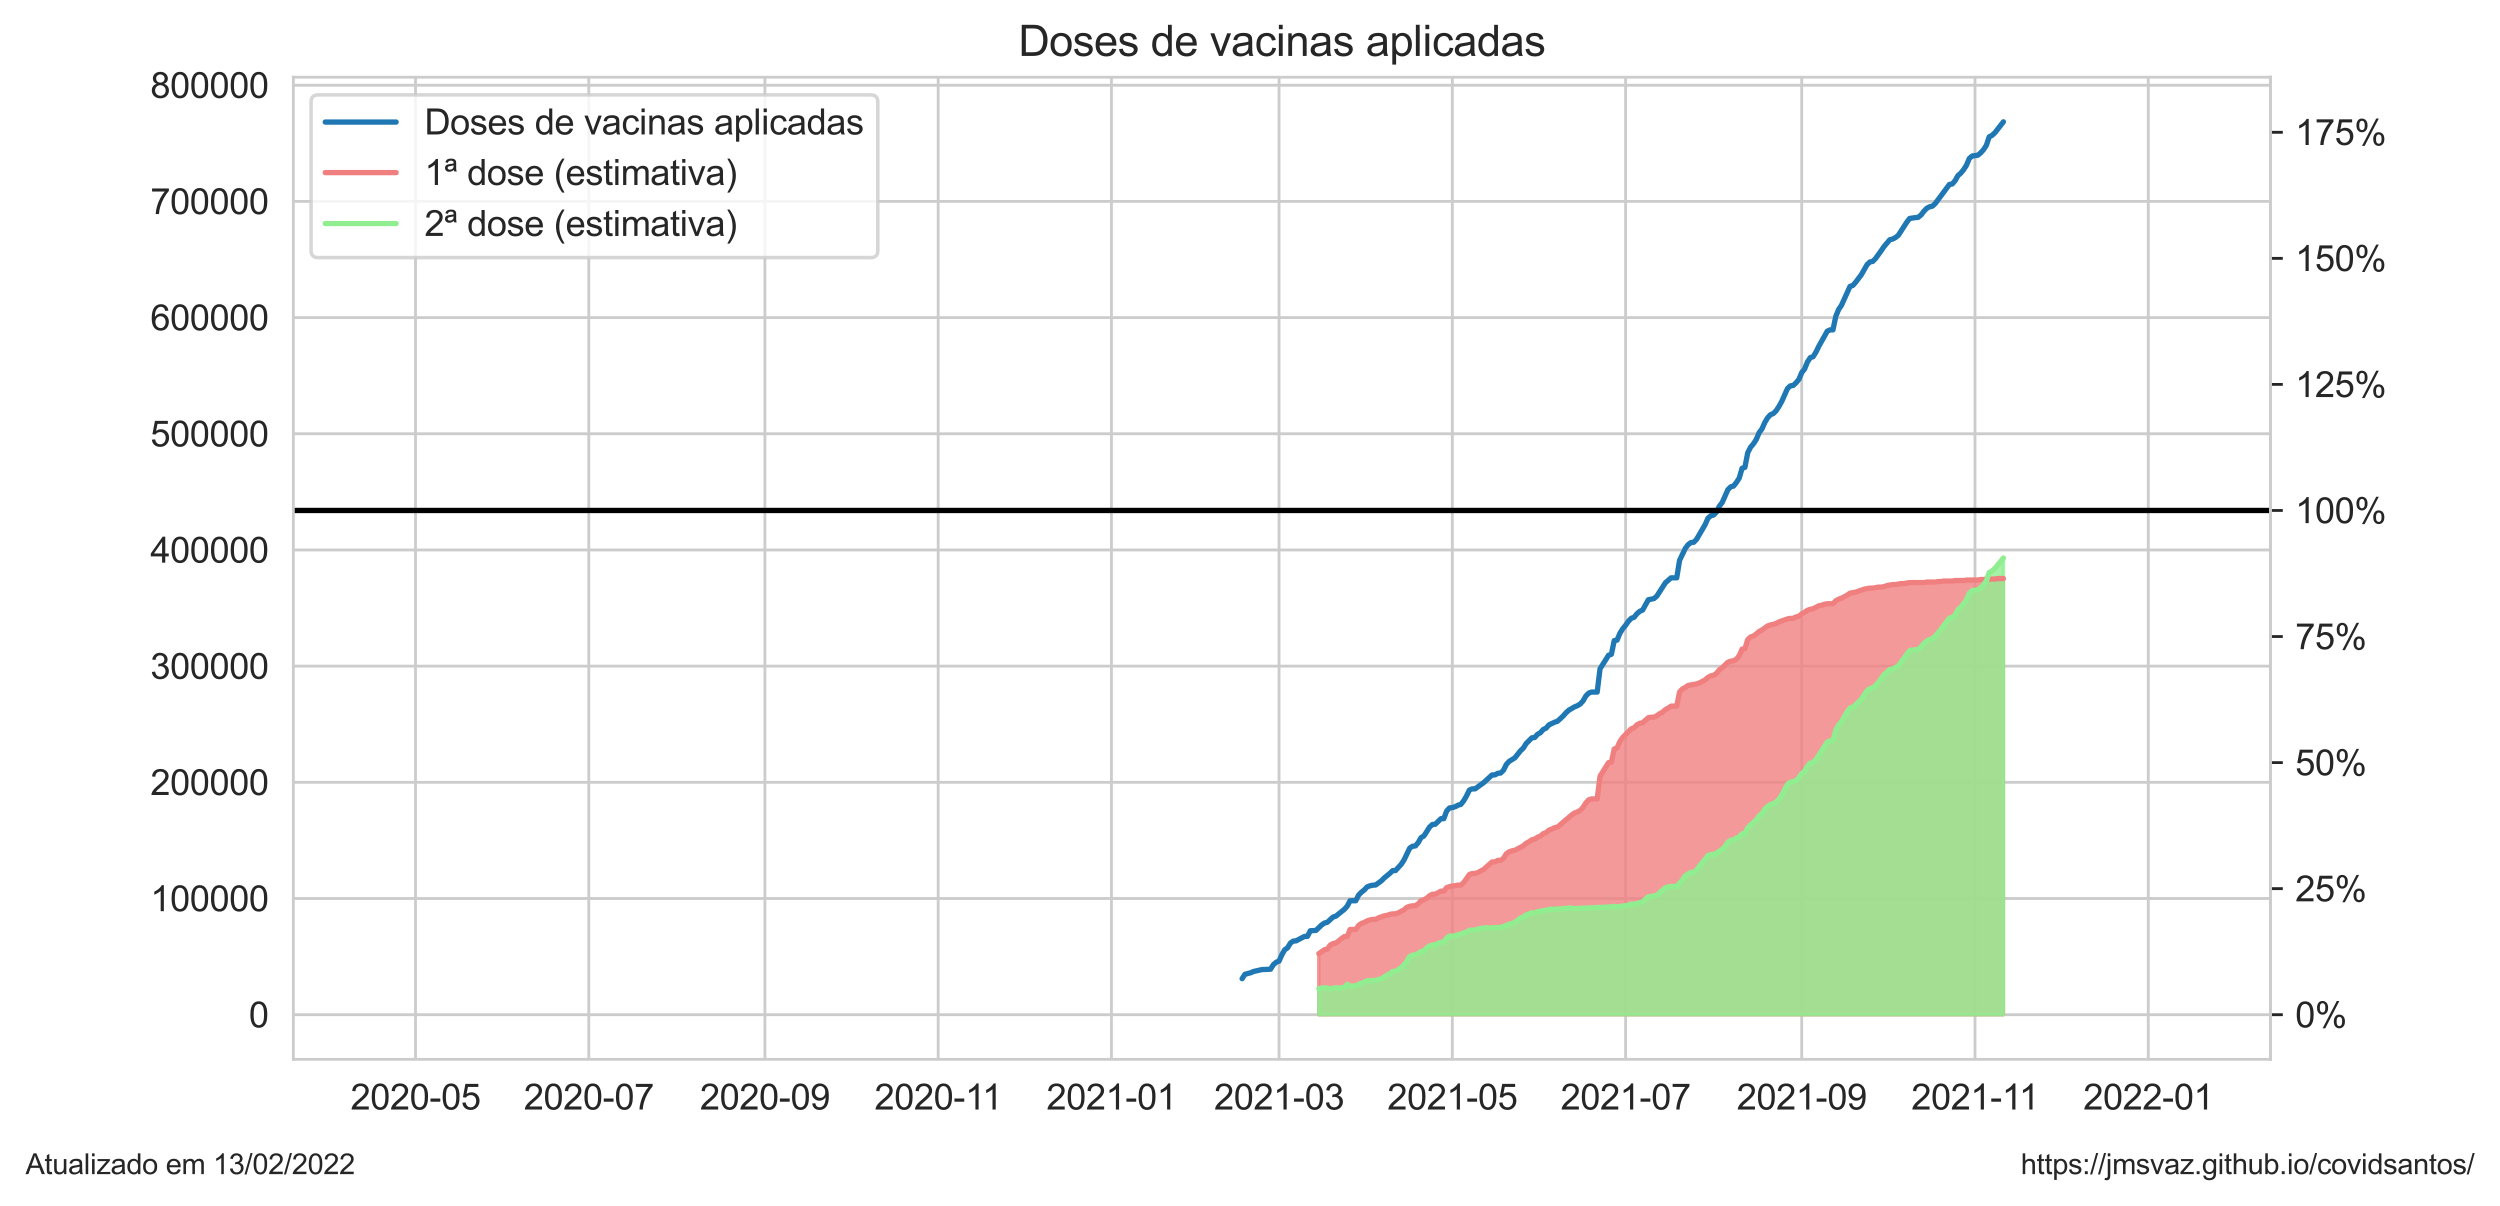 <?xml version="1.0" encoding="utf-8" standalone="no"?>
<!DOCTYPE svg PUBLIC "-//W3C//DTD SVG 1.1//EN"
  "http://www.w3.org/Graphics/SVG/1.1/DTD/svg11.dtd">
<svg xmlns:xlink="http://www.w3.org/1999/xlink" width="705.6pt" height="340.273pt" viewBox="0 0 705.6 340.273" xmlns="http://www.w3.org/2000/svg" version="1.1">
 <defs>
  <style type="text/css">*{stroke-linejoin: round; stroke-linecap: butt}</style>
 </defs>
 <g id="figure_1">
  <g id="patch_1">
   <path d="M 0 340.273 
L 705.6 340.273 
L 705.6 0 
L 0 0 
z
" style="fill: #ffffff"/>
  </g>
  <g id="axes_1">
   <g id="patch_2">
    <path d="M 82.8 298.989 
L 640.8 298.989 
L 640.8 21.789 
L 82.8 21.789 
z
" style="fill: #ffffff"/>
   </g>
   <g id="axes_2">
    <g id="patch_3">
     <path d="M 640.8 298.989 
L 640.8 298.989 
L 640.8 21.789 
L 640.8 21.789 
z
" style="fill: #ffffff"/>
    </g>
    <g id="matplotlib.axis_1"/>
    <g id="matplotlib.axis_2">
     <g id="ytick_1">
      <g id="line2d_1">
       <path d="M 640.8 286.389 
L 640.8 286.389 
" clip-path="url(#pc38f0c1794)" style="fill: none; stroke: #cccccc; stroke-width: 0.8; stroke-linecap: round"/>
      </g>
      <g id="line2d_2">
       <defs>
        <path id="m6cbb049c5e" d="M 0 0 
L 3.5 0 
" style="stroke: #262626; stroke-width: 0.8"/>
       </defs>
       <g>
        <use xlink:href="#m6cbb049c5e" x="640.8" y="286.389" style="fill: #262626; stroke: #262626; stroke-width: 0.8"/>
       </g>
      </g>
      <g id="text_1">
       <!-- 0% -->
       <g style="fill: #262626" transform="translate(647.8 289.968)scale(0.1 -0.1)">
        <defs>
         <path id="ArialMT-30" d="M 266 2259 
Q 266 3072 433 3567 
Q 600 4063 929 4331 
Q 1259 4600 1759 4600 
Q 2128 4600 2406 4451 
Q 2684 4303 2865 4023 
Q 3047 3744 3150 3342 
Q 3253 2941 3253 2259 
Q 3253 1453 3087 958 
Q 2922 463 2592 192 
Q 2263 -78 1759 -78 
Q 1097 -78 719 397 
Q 266 969 266 2259 
z
M 844 2259 
Q 844 1131 1108 757 
Q 1372 384 1759 384 
Q 2147 384 2411 759 
Q 2675 1134 2675 2259 
Q 2675 3391 2411 3762 
Q 2147 4134 1753 4134 
Q 1366 4134 1134 3806 
Q 844 3388 844 2259 
z
" transform="scale(0.016)"/>
         <path id="ArialMT-25" d="M 372 3481 
Q 372 3972 619 4315 
Q 866 4659 1334 4659 
Q 1766 4659 2048 4351 
Q 2331 4044 2331 3447 
Q 2331 2866 2045 2552 
Q 1759 2238 1341 2238 
Q 925 2238 648 2547 
Q 372 2856 372 3481 
z
M 1350 4272 
Q 1141 4272 1002 4090 
Q 863 3909 863 3425 
Q 863 2984 1003 2804 
Q 1144 2625 1350 2625 
Q 1563 2625 1702 2806 
Q 1841 2988 1841 3469 
Q 1841 3913 1700 4092 
Q 1559 4272 1350 4272 
z
M 1353 -169 
L 3859 4659 
L 4316 4659 
L 1819 -169 
L 1353 -169 
z
M 3334 1075 
Q 3334 1569 3581 1911 
Q 3828 2253 4300 2253 
Q 4731 2253 5014 1945 
Q 5297 1638 5297 1041 
Q 5297 459 5011 145 
Q 4725 -169 4303 -169 
Q 3888 -169 3611 142 
Q 3334 453 3334 1075 
z
M 4316 1866 
Q 4103 1866 3964 1684 
Q 3825 1503 3825 1019 
Q 3825 581 3965 400 
Q 4106 219 4313 219 
Q 4528 219 4667 400 
Q 4806 581 4806 1063 
Q 4806 1506 4665 1686 
Q 4525 1866 4316 1866 
z
" transform="scale(0.016)"/>
        </defs>
        <use xlink:href="#ArialMT-30"/>
        <use xlink:href="#ArialMT-25" x="55.615"/>
       </g>
      </g>
     </g>
     <g id="ytick_2">
      <g id="line2d_3">
       <path d="M 640.8 250.811 
L 640.8 250.811 
" clip-path="url(#pc38f0c1794)" style="fill: none; stroke: #cccccc; stroke-width: 0.8; stroke-linecap: round"/>
      </g>
      <g id="line2d_4">
       <g>
        <use xlink:href="#m6cbb049c5e" x="640.8" y="250.811" style="fill: #262626; stroke: #262626; stroke-width: 0.8"/>
       </g>
      </g>
      <g id="text_2">
       <!-- 25% -->
       <g style="fill: #262626" transform="translate(647.8 254.39)scale(0.1 -0.1)">
        <defs>
         <path id="ArialMT-32" d="M 3222 541 
L 3222 0 
L 194 0 
Q 188 203 259 391 
Q 375 700 629 1000 
Q 884 1300 1366 1694 
Q 2113 2306 2375 2664 
Q 2638 3022 2638 3341 
Q 2638 3675 2398 3904 
Q 2159 4134 1775 4134 
Q 1369 4134 1125 3890 
Q 881 3647 878 3216 
L 300 3275 
Q 359 3922 746 4261 
Q 1134 4600 1788 4600 
Q 2447 4600 2831 4234 
Q 3216 3869 3216 3328 
Q 3216 3053 3103 2787 
Q 2991 2522 2730 2228 
Q 2469 1934 1863 1422 
Q 1356 997 1212 845 
Q 1069 694 975 541 
L 3222 541 
z
" transform="scale(0.016)"/>
         <path id="ArialMT-35" d="M 266 1200 
L 856 1250 
Q 922 819 1161 601 
Q 1400 384 1738 384 
Q 2144 384 2425 690 
Q 2706 997 2706 1503 
Q 2706 1984 2436 2262 
Q 2166 2541 1728 2541 
Q 1456 2541 1237 2417 
Q 1019 2294 894 2097 
L 366 2166 
L 809 4519 
L 3088 4519 
L 3088 3981 
L 1259 3981 
L 1013 2750 
Q 1425 3038 1878 3038 
Q 2478 3038 2890 2622 
Q 3303 2206 3303 1553 
Q 3303 931 2941 478 
Q 2500 -78 1738 -78 
Q 1113 -78 717 272 
Q 322 622 266 1200 
z
" transform="scale(0.016)"/>
        </defs>
        <use xlink:href="#ArialMT-32"/>
        <use xlink:href="#ArialMT-35" x="55.615"/>
        <use xlink:href="#ArialMT-25" x="111.23"/>
       </g>
      </g>
     </g>
     <g id="ytick_3">
      <g id="line2d_5">
       <path d="M 640.8 215.232 
L 640.8 215.232 
" clip-path="url(#pc38f0c1794)" style="fill: none; stroke: #cccccc; stroke-width: 0.8; stroke-linecap: round"/>
      </g>
      <g id="line2d_6">
       <g>
        <use xlink:href="#m6cbb049c5e" x="640.8" y="215.232" style="fill: #262626; stroke: #262626; stroke-width: 0.8"/>
       </g>
      </g>
      <g id="text_3">
       <!-- 50% -->
       <g style="fill: #262626" transform="translate(647.8 218.811)scale(0.1 -0.1)">
        <use xlink:href="#ArialMT-35"/>
        <use xlink:href="#ArialMT-30" x="55.615"/>
        <use xlink:href="#ArialMT-25" x="111.23"/>
       </g>
      </g>
     </g>
     <g id="ytick_4">
      <g id="line2d_7">
       <path d="M 640.8 179.653 
L 640.8 179.653 
" clip-path="url(#pc38f0c1794)" style="fill: none; stroke: #cccccc; stroke-width: 0.8; stroke-linecap: round"/>
      </g>
      <g id="line2d_8">
       <g>
        <use xlink:href="#m6cbb049c5e" x="640.8" y="179.653" style="fill: #262626; stroke: #262626; stroke-width: 0.8"/>
       </g>
      </g>
      <g id="text_4">
       <!-- 75% -->
       <g style="fill: #262626" transform="translate(647.8 183.232)scale(0.1 -0.1)">
        <defs>
         <path id="ArialMT-37" d="M 303 3981 
L 303 4522 
L 3269 4522 
L 3269 4084 
Q 2831 3619 2401 2847 
Q 1972 2075 1738 1259 
Q 1569 684 1522 0 
L 944 0 
Q 953 541 1156 1306 
Q 1359 2072 1739 2783 
Q 2119 3494 2547 3981 
L 303 3981 
z
" transform="scale(0.016)"/>
        </defs>
        <use xlink:href="#ArialMT-37"/>
        <use xlink:href="#ArialMT-35" x="55.615"/>
        <use xlink:href="#ArialMT-25" x="111.23"/>
       </g>
      </g>
     </g>
     <g id="ytick_5">
      <g id="line2d_9">
       <path d="M 640.8 144.075 
L 640.8 144.075 
" clip-path="url(#pc38f0c1794)" style="fill: none; stroke: #cccccc; stroke-width: 0.8; stroke-linecap: round"/>
      </g>
      <g id="line2d_10">
       <g>
        <use xlink:href="#m6cbb049c5e" x="640.8" y="144.075" style="fill: #262626; stroke: #262626; stroke-width: 0.8"/>
       </g>
      </g>
      <g id="text_5">
       <!-- 100% -->
       <g style="fill: #262626" transform="translate(647.8 147.654)scale(0.1 -0.1)">
        <defs>
         <path id="ArialMT-31" d="M 2384 0 
L 1822 0 
L 1822 3584 
Q 1619 3391 1289 3197 
Q 959 3003 697 2906 
L 697 3450 
Q 1169 3672 1522 3987 
Q 1875 4303 2022 4600 
L 2384 4600 
L 2384 0 
z
" transform="scale(0.016)"/>
        </defs>
        <use xlink:href="#ArialMT-31"/>
        <use xlink:href="#ArialMT-30" x="55.615"/>
        <use xlink:href="#ArialMT-30" x="111.23"/>
        <use xlink:href="#ArialMT-25" x="166.846"/>
       </g>
      </g>
     </g>
     <g id="ytick_6">
      <g id="line2d_11">
       <path d="M 640.8 108.496 
L 640.8 108.496 
" clip-path="url(#pc38f0c1794)" style="fill: none; stroke: #cccccc; stroke-width: 0.8; stroke-linecap: round"/>
      </g>
      <g id="line2d_12">
       <g>
        <use xlink:href="#m6cbb049c5e" x="640.8" y="108.496" style="fill: #262626; stroke: #262626; stroke-width: 0.8"/>
       </g>
      </g>
      <g id="text_6">
       <!-- 125% -->
       <g style="fill: #262626" transform="translate(647.8 112.075)scale(0.1 -0.1)">
        <use xlink:href="#ArialMT-31"/>
        <use xlink:href="#ArialMT-32" x="55.615"/>
        <use xlink:href="#ArialMT-35" x="111.23"/>
        <use xlink:href="#ArialMT-25" x="166.846"/>
       </g>
      </g>
     </g>
     <g id="ytick_7">
      <g id="line2d_13">
       <path d="M 640.8 72.917 
L 640.8 72.917 
" clip-path="url(#pc38f0c1794)" style="fill: none; stroke: #cccccc; stroke-width: 0.8; stroke-linecap: round"/>
      </g>
      <g id="line2d_14">
       <g>
        <use xlink:href="#m6cbb049c5e" x="640.8" y="72.917" style="fill: #262626; stroke: #262626; stroke-width: 0.8"/>
       </g>
      </g>
      <g id="text_7">
       <!-- 150% -->
       <g style="fill: #262626" transform="translate(647.8 76.496)scale(0.1 -0.1)">
        <use xlink:href="#ArialMT-31"/>
        <use xlink:href="#ArialMT-35" x="55.615"/>
        <use xlink:href="#ArialMT-30" x="111.23"/>
        <use xlink:href="#ArialMT-25" x="166.846"/>
       </g>
      </g>
     </g>
     <g id="ytick_8">
      <g id="line2d_15">
       <path d="M 640.8 37.339 
L 640.8 37.339 
" clip-path="url(#pc38f0c1794)" style="fill: none; stroke: #cccccc; stroke-width: 0.8; stroke-linecap: round"/>
      </g>
      <g id="line2d_16">
       <g>
        <use xlink:href="#m6cbb049c5e" x="640.8" y="37.339" style="fill: #262626; stroke: #262626; stroke-width: 0.8"/>
       </g>
      </g>
      <g id="text_8">
       <!-- 175% -->
       <g style="fill: #262626" transform="translate(647.8 40.918)scale(0.1 -0.1)">
        <use xlink:href="#ArialMT-31"/>
        <use xlink:href="#ArialMT-37" x="55.615"/>
        <use xlink:href="#ArialMT-35" x="111.23"/>
        <use xlink:href="#ArialMT-25" x="166.846"/>
       </g>
      </g>
     </g>
    </g>
    <g id="patch_4">
     <path d="M 640.8 298.989 
L 640.8 21.789 
" style="fill: none; stroke: #cccccc; stroke-width: 0.8; stroke-linejoin: miter; stroke-linecap: square"/>
    </g>
   </g>
   <g id="matplotlib.axis_3">
    <g id="xtick_1">
     <g id="line2d_17">
      <path d="M 117.274 298.989 
L 117.274 21.789 
" clip-path="url(#p3802b66043)" style="fill: none; stroke: #cccccc; stroke-width: 0.8; stroke-linecap: round"/>
     </g>
     <g id="text_9">
      <!-- 2020-05 -->
      <g style="fill: #262626" transform="translate(98.926 313.147)scale(0.1 -0.1)">
       <defs>
        <path id="ArialMT-2d" d="M 203 1375 
L 203 1941 
L 1931 1941 
L 1931 1375 
L 203 1375 
z
" transform="scale(0.016)"/>
       </defs>
       <use xlink:href="#ArialMT-32"/>
       <use xlink:href="#ArialMT-30" x="55.615"/>
       <use xlink:href="#ArialMT-32" x="111.23"/>
       <use xlink:href="#ArialMT-30" x="166.846"/>
       <use xlink:href="#ArialMT-2d" x="222.461"/>
       <use xlink:href="#ArialMT-30" x="255.762"/>
       <use xlink:href="#ArialMT-35" x="311.377"/>
      </g>
     </g>
    </g>
    <g id="xtick_2">
     <g id="line2d_18">
      <path d="M 166.179 298.989 
L 166.179 21.789 
" clip-path="url(#p3802b66043)" style="fill: none; stroke: #cccccc; stroke-width: 0.8; stroke-linecap: round"/>
     </g>
     <g id="text_10">
      <!-- 2020-07 -->
      <g style="fill: #262626" transform="translate(147.832 313.147)scale(0.1 -0.1)">
       <use xlink:href="#ArialMT-32"/>
       <use xlink:href="#ArialMT-30" x="55.615"/>
       <use xlink:href="#ArialMT-32" x="111.23"/>
       <use xlink:href="#ArialMT-30" x="166.846"/>
       <use xlink:href="#ArialMT-2d" x="222.461"/>
       <use xlink:href="#ArialMT-30" x="255.762"/>
       <use xlink:href="#ArialMT-37" x="311.377"/>
      </g>
     </g>
    </g>
    <g id="xtick_3">
     <g id="line2d_19">
      <path d="M 215.886 298.989 
L 215.886 21.789 
" clip-path="url(#p3802b66043)" style="fill: none; stroke: #cccccc; stroke-width: 0.8; stroke-linecap: round"/>
     </g>
     <g id="text_11">
      <!-- 2020-09 -->
      <g style="fill: #262626" transform="translate(197.539 313.147)scale(0.1 -0.1)">
       <defs>
        <path id="ArialMT-39" d="M 350 1059 
L 891 1109 
Q 959 728 1153 556 
Q 1347 384 1650 384 
Q 1909 384 2104 503 
Q 2300 622 2425 820 
Q 2550 1019 2634 1356 
Q 2719 1694 2719 2044 
Q 2719 2081 2716 2156 
Q 2547 1888 2255 1720 
Q 1963 1553 1622 1553 
Q 1053 1553 659 1965 
Q 266 2378 266 3053 
Q 266 3750 677 4175 
Q 1088 4600 1706 4600 
Q 2153 4600 2523 4359 
Q 2894 4119 3086 3673 
Q 3278 3228 3278 2384 
Q 3278 1506 3087 986 
Q 2897 466 2520 194 
Q 2144 -78 1638 -78 
Q 1100 -78 759 220 
Q 419 519 350 1059 
z
M 2653 3081 
Q 2653 3566 2395 3850 
Q 2138 4134 1775 4134 
Q 1400 4134 1122 3828 
Q 844 3522 844 3034 
Q 844 2597 1108 2323 
Q 1372 2050 1759 2050 
Q 2150 2050 2401 2323 
Q 2653 2597 2653 3081 
z
" transform="scale(0.016)"/>
       </defs>
       <use xlink:href="#ArialMT-32"/>
       <use xlink:href="#ArialMT-30" x="55.615"/>
       <use xlink:href="#ArialMT-32" x="111.23"/>
       <use xlink:href="#ArialMT-30" x="166.846"/>
       <use xlink:href="#ArialMT-2d" x="222.461"/>
       <use xlink:href="#ArialMT-30" x="255.762"/>
       <use xlink:href="#ArialMT-39" x="311.377"/>
      </g>
     </g>
    </g>
    <g id="xtick_4">
     <g id="line2d_20">
      <path d="M 264.791 298.989 
L 264.791 21.789 
" clip-path="url(#p3802b66043)" style="fill: none; stroke: #cccccc; stroke-width: 0.8; stroke-linecap: round"/>
     </g>
     <g id="text_12">
      <!-- 2020-11 -->
      <g style="fill: #262626" transform="translate(246.812 313.147)scale(0.1 -0.1)">
       <use xlink:href="#ArialMT-32"/>
       <use xlink:href="#ArialMT-30" x="55.615"/>
       <use xlink:href="#ArialMT-32" x="111.23"/>
       <use xlink:href="#ArialMT-30" x="166.846"/>
       <use xlink:href="#ArialMT-2d" x="222.461"/>
       <use xlink:href="#ArialMT-31" x="255.762"/>
       <use xlink:href="#ArialMT-31" x="304.002"/>
      </g>
     </g>
    </g>
    <g id="xtick_5">
     <g id="line2d_21">
      <path d="M 313.697 298.989 
L 313.697 21.789 
" clip-path="url(#p3802b66043)" style="fill: none; stroke: #cccccc; stroke-width: 0.8; stroke-linecap: round"/>
     </g>
     <g id="text_13">
      <!-- 2021-01 -->
      <g style="fill: #262626" transform="translate(295.349 313.147)scale(0.1 -0.1)">
       <use xlink:href="#ArialMT-32"/>
       <use xlink:href="#ArialMT-30" x="55.615"/>
       <use xlink:href="#ArialMT-32" x="111.23"/>
       <use xlink:href="#ArialMT-31" x="166.846"/>
       <use xlink:href="#ArialMT-2d" x="222.461"/>
       <use xlink:href="#ArialMT-30" x="255.762"/>
       <use xlink:href="#ArialMT-31" x="311.377"/>
      </g>
     </g>
    </g>
    <g id="xtick_6">
     <g id="line2d_22">
      <path d="M 360.998 298.989 
L 360.998 21.789 
" clip-path="url(#p3802b66043)" style="fill: none; stroke: #cccccc; stroke-width: 0.8; stroke-linecap: round"/>
     </g>
     <g id="text_14">
      <!-- 2021-03 -->
      <g style="fill: #262626" transform="translate(342.651 313.147)scale(0.1 -0.1)">
       <defs>
        <path id="ArialMT-33" d="M 269 1209 
L 831 1284 
Q 928 806 1161 595 
Q 1394 384 1728 384 
Q 2125 384 2398 659 
Q 2672 934 2672 1341 
Q 2672 1728 2419 1979 
Q 2166 2231 1775 2231 
Q 1616 2231 1378 2169 
L 1441 2663 
Q 1497 2656 1531 2656 
Q 1891 2656 2178 2843 
Q 2466 3031 2466 3422 
Q 2466 3731 2256 3934 
Q 2047 4138 1716 4138 
Q 1388 4138 1169 3931 
Q 950 3725 888 3313 
L 325 3413 
Q 428 3978 793 4289 
Q 1159 4600 1703 4600 
Q 2078 4600 2393 4439 
Q 2709 4278 2876 4000 
Q 3044 3722 3044 3409 
Q 3044 3113 2884 2869 
Q 2725 2625 2413 2481 
Q 2819 2388 3044 2092 
Q 3269 1797 3269 1353 
Q 3269 753 2831 336 
Q 2394 -81 1725 -81 
Q 1122 -81 723 278 
Q 325 638 269 1209 
z
" transform="scale(0.016)"/>
       </defs>
       <use xlink:href="#ArialMT-32"/>
       <use xlink:href="#ArialMT-30" x="55.615"/>
       <use xlink:href="#ArialMT-32" x="111.23"/>
       <use xlink:href="#ArialMT-31" x="166.846"/>
       <use xlink:href="#ArialMT-2d" x="222.461"/>
       <use xlink:href="#ArialMT-30" x="255.762"/>
       <use xlink:href="#ArialMT-33" x="311.377"/>
      </g>
     </g>
    </g>
    <g id="xtick_7">
     <g id="line2d_23">
      <path d="M 409.903 298.989 
L 409.903 21.789 
" clip-path="url(#p3802b66043)" style="fill: none; stroke: #cccccc; stroke-width: 0.8; stroke-linecap: round"/>
     </g>
     <g id="text_15">
      <!-- 2021-05 -->
      <g style="fill: #262626" transform="translate(391.556 313.147)scale(0.1 -0.1)">
       <use xlink:href="#ArialMT-32"/>
       <use xlink:href="#ArialMT-30" x="55.615"/>
       <use xlink:href="#ArialMT-32" x="111.23"/>
       <use xlink:href="#ArialMT-31" x="166.846"/>
       <use xlink:href="#ArialMT-2d" x="222.461"/>
       <use xlink:href="#ArialMT-30" x="255.762"/>
       <use xlink:href="#ArialMT-35" x="311.377"/>
      </g>
     </g>
    </g>
    <g id="xtick_8">
     <g id="line2d_24">
      <path d="M 458.809 298.989 
L 458.809 21.789 
" clip-path="url(#p3802b66043)" style="fill: none; stroke: #cccccc; stroke-width: 0.8; stroke-linecap: round"/>
     </g>
     <g id="text_16">
      <!-- 2021-07 -->
      <g style="fill: #262626" transform="translate(440.461 313.147)scale(0.1 -0.1)">
       <use xlink:href="#ArialMT-32"/>
       <use xlink:href="#ArialMT-30" x="55.615"/>
       <use xlink:href="#ArialMT-32" x="111.23"/>
       <use xlink:href="#ArialMT-31" x="166.846"/>
       <use xlink:href="#ArialMT-2d" x="222.461"/>
       <use xlink:href="#ArialMT-30" x="255.762"/>
       <use xlink:href="#ArialMT-37" x="311.377"/>
      </g>
     </g>
    </g>
    <g id="xtick_9">
     <g id="line2d_25">
      <path d="M 508.516 298.989 
L 508.516 21.789 
" clip-path="url(#p3802b66043)" style="fill: none; stroke: #cccccc; stroke-width: 0.8; stroke-linecap: round"/>
     </g>
     <g id="text_17">
      <!-- 2021-09 -->
      <g style="fill: #262626" transform="translate(490.168 313.147)scale(0.1 -0.1)">
       <use xlink:href="#ArialMT-32"/>
       <use xlink:href="#ArialMT-30" x="55.615"/>
       <use xlink:href="#ArialMT-32" x="111.23"/>
       <use xlink:href="#ArialMT-31" x="166.846"/>
       <use xlink:href="#ArialMT-2d" x="222.461"/>
       <use xlink:href="#ArialMT-30" x="255.762"/>
       <use xlink:href="#ArialMT-39" x="311.377"/>
      </g>
     </g>
    </g>
    <g id="xtick_10">
     <g id="line2d_26">
      <path d="M 557.421 298.989 
L 557.421 21.789 
" clip-path="url(#p3802b66043)" style="fill: none; stroke: #cccccc; stroke-width: 0.8; stroke-linecap: round"/>
     </g>
     <g id="text_18">
      <!-- 2021-11 -->
      <g style="fill: #262626" transform="translate(539.442 313.147)scale(0.1 -0.1)">
       <use xlink:href="#ArialMT-32"/>
       <use xlink:href="#ArialMT-30" x="55.615"/>
       <use xlink:href="#ArialMT-32" x="111.23"/>
       <use xlink:href="#ArialMT-31" x="166.846"/>
       <use xlink:href="#ArialMT-2d" x="222.461"/>
       <use xlink:href="#ArialMT-31" x="255.762"/>
       <use xlink:href="#ArialMT-31" x="304.002"/>
      </g>
     </g>
    </g>
    <g id="xtick_11">
     <g id="line2d_27">
      <path d="M 606.326 298.989 
L 606.326 21.789 
" clip-path="url(#p3802b66043)" style="fill: none; stroke: #cccccc; stroke-width: 0.8; stroke-linecap: round"/>
     </g>
     <g id="text_19">
      <!-- 2022-01 -->
      <g style="fill: #262626" transform="translate(587.978 313.147)scale(0.1 -0.1)">
       <use xlink:href="#ArialMT-32"/>
       <use xlink:href="#ArialMT-30" x="55.615"/>
       <use xlink:href="#ArialMT-32" x="111.23"/>
       <use xlink:href="#ArialMT-32" x="166.846"/>
       <use xlink:href="#ArialMT-2d" x="222.461"/>
       <use xlink:href="#ArialMT-30" x="255.762"/>
       <use xlink:href="#ArialMT-31" x="311.377"/>
      </g>
     </g>
    </g>
   </g>
   <g id="matplotlib.axis_4">
    <g id="ytick_9">
     <g id="line2d_28">
      <path d="M 82.8 286.389 
L 640.8 286.389 
" clip-path="url(#p3802b66043)" style="fill: none; stroke: #cccccc; stroke-width: 0.8; stroke-linecap: round"/>
     </g>
     <g id="text_20">
      <!-- 0 -->
      <g style="fill: #262626" transform="translate(70.239 289.968)scale(0.1 -0.1)">
       <use xlink:href="#ArialMT-30"/>
      </g>
     </g>
    </g>
    <g id="ytick_10">
     <g id="line2d_29">
      <path d="M 82.8 253.597 
L 640.8 253.597 
" clip-path="url(#p3802b66043)" style="fill: none; stroke: #cccccc; stroke-width: 0.8; stroke-linecap: round"/>
     </g>
     <g id="text_21">
      <!-- 100000 -->
      <g style="fill: #262626" transform="translate(42.434 257.176)scale(0.1 -0.1)">
       <use xlink:href="#ArialMT-31"/>
       <use xlink:href="#ArialMT-30" x="55.615"/>
       <use xlink:href="#ArialMT-30" x="111.23"/>
       <use xlink:href="#ArialMT-30" x="166.846"/>
       <use xlink:href="#ArialMT-30" x="222.461"/>
       <use xlink:href="#ArialMT-30" x="278.076"/>
      </g>
     </g>
    </g>
    <g id="ytick_11">
     <g id="line2d_30">
      <path d="M 82.8 220.805 
L 640.8 220.805 
" clip-path="url(#p3802b66043)" style="fill: none; stroke: #cccccc; stroke-width: 0.8; stroke-linecap: round"/>
     </g>
     <g id="text_22">
      <!-- 200000 -->
      <g style="fill: #262626" transform="translate(42.434 224.384)scale(0.1 -0.1)">
       <use xlink:href="#ArialMT-32"/>
       <use xlink:href="#ArialMT-30" x="55.615"/>
       <use xlink:href="#ArialMT-30" x="111.23"/>
       <use xlink:href="#ArialMT-30" x="166.846"/>
       <use xlink:href="#ArialMT-30" x="222.461"/>
       <use xlink:href="#ArialMT-30" x="278.076"/>
      </g>
     </g>
    </g>
    <g id="ytick_12">
     <g id="line2d_31">
      <path d="M 82.8 188.013 
L 640.8 188.013 
" clip-path="url(#p3802b66043)" style="fill: none; stroke: #cccccc; stroke-width: 0.8; stroke-linecap: round"/>
     </g>
     <g id="text_23">
      <!-- 300000 -->
      <g style="fill: #262626" transform="translate(42.434 191.592)scale(0.1 -0.1)">
       <use xlink:href="#ArialMT-33"/>
       <use xlink:href="#ArialMT-30" x="55.615"/>
       <use xlink:href="#ArialMT-30" x="111.23"/>
       <use xlink:href="#ArialMT-30" x="166.846"/>
       <use xlink:href="#ArialMT-30" x="222.461"/>
       <use xlink:href="#ArialMT-30" x="278.076"/>
      </g>
     </g>
    </g>
    <g id="ytick_13">
     <g id="line2d_32">
      <path d="M 82.8 155.221 
L 640.8 155.221 
" clip-path="url(#p3802b66043)" style="fill: none; stroke: #cccccc; stroke-width: 0.8; stroke-linecap: round"/>
     </g>
     <g id="text_24">
      <!-- 400000 -->
      <g style="fill: #262626" transform="translate(42.434 158.8)scale(0.1 -0.1)">
       <defs>
        <path id="ArialMT-34" d="M 2069 0 
L 2069 1097 
L 81 1097 
L 81 1613 
L 2172 4581 
L 2631 4581 
L 2631 1613 
L 3250 1613 
L 3250 1097 
L 2631 1097 
L 2631 0 
L 2069 0 
z
M 2069 1613 
L 2069 3678 
L 634 1613 
L 2069 1613 
z
" transform="scale(0.016)"/>
       </defs>
       <use xlink:href="#ArialMT-34"/>
       <use xlink:href="#ArialMT-30" x="55.615"/>
       <use xlink:href="#ArialMT-30" x="111.23"/>
       <use xlink:href="#ArialMT-30" x="166.846"/>
       <use xlink:href="#ArialMT-30" x="222.461"/>
       <use xlink:href="#ArialMT-30" x="278.076"/>
      </g>
     </g>
    </g>
    <g id="ytick_14">
     <g id="line2d_33">
      <path d="M 82.8 122.429 
L 640.8 122.429 
" clip-path="url(#p3802b66043)" style="fill: none; stroke: #cccccc; stroke-width: 0.8; stroke-linecap: round"/>
     </g>
     <g id="text_25">
      <!-- 500000 -->
      <g style="fill: #262626" transform="translate(42.434 126.008)scale(0.1 -0.1)">
       <use xlink:href="#ArialMT-35"/>
       <use xlink:href="#ArialMT-30" x="55.615"/>
       <use xlink:href="#ArialMT-30" x="111.23"/>
       <use xlink:href="#ArialMT-30" x="166.846"/>
       <use xlink:href="#ArialMT-30" x="222.461"/>
       <use xlink:href="#ArialMT-30" x="278.076"/>
      </g>
     </g>
    </g>
    <g id="ytick_15">
     <g id="line2d_34">
      <path d="M 82.8 89.637 
L 640.8 89.637 
" clip-path="url(#p3802b66043)" style="fill: none; stroke: #cccccc; stroke-width: 0.8; stroke-linecap: round"/>
     </g>
     <g id="text_26">
      <!-- 600000 -->
      <g style="fill: #262626" transform="translate(42.434 93.216)scale(0.1 -0.1)">
       <defs>
        <path id="ArialMT-36" d="M 3184 3459 
L 2625 3416 
Q 2550 3747 2413 3897 
Q 2184 4138 1850 4138 
Q 1581 4138 1378 3988 
Q 1113 3794 959 3422 
Q 806 3050 800 2363 
Q 1003 2672 1297 2822 
Q 1591 2972 1913 2972 
Q 2475 2972 2870 2558 
Q 3266 2144 3266 1488 
Q 3266 1056 3080 686 
Q 2894 316 2569 119 
Q 2244 -78 1831 -78 
Q 1128 -78 684 439 
Q 241 956 241 2144 
Q 241 3472 731 4075 
Q 1159 4600 1884 4600 
Q 2425 4600 2770 4297 
Q 3116 3994 3184 3459 
z
M 888 1484 
Q 888 1194 1011 928 
Q 1134 663 1356 523 
Q 1578 384 1822 384 
Q 2178 384 2434 671 
Q 2691 959 2691 1453 
Q 2691 1928 2437 2201 
Q 2184 2475 1800 2475 
Q 1419 2475 1153 2201 
Q 888 1928 888 1484 
z
" transform="scale(0.016)"/>
       </defs>
       <use xlink:href="#ArialMT-36"/>
       <use xlink:href="#ArialMT-30" x="55.615"/>
       <use xlink:href="#ArialMT-30" x="111.23"/>
       <use xlink:href="#ArialMT-30" x="166.846"/>
       <use xlink:href="#ArialMT-30" x="222.461"/>
       <use xlink:href="#ArialMT-30" x="278.076"/>
      </g>
     </g>
    </g>
    <g id="ytick_16">
     <g id="line2d_35">
      <path d="M 82.8 56.845 
L 640.8 56.845 
" clip-path="url(#p3802b66043)" style="fill: none; stroke: #cccccc; stroke-width: 0.8; stroke-linecap: round"/>
     </g>
     <g id="text_27">
      <!-- 700000 -->
      <g style="fill: #262626" transform="translate(42.434 60.424)scale(0.1 -0.1)">
       <use xlink:href="#ArialMT-37"/>
       <use xlink:href="#ArialMT-30" x="55.615"/>
       <use xlink:href="#ArialMT-30" x="111.23"/>
       <use xlink:href="#ArialMT-30" x="166.846"/>
       <use xlink:href="#ArialMT-30" x="222.461"/>
       <use xlink:href="#ArialMT-30" x="278.076"/>
      </g>
     </g>
    </g>
    <g id="ytick_17">
     <g id="line2d_36">
      <path d="M 82.8 24.053 
L 640.8 24.053 
" clip-path="url(#p3802b66043)" style="fill: none; stroke: #cccccc; stroke-width: 0.8; stroke-linecap: round"/>
     </g>
     <g id="text_28">
      <!-- 800000 -->
      <g style="fill: #262626" transform="translate(42.434 27.632)scale(0.1 -0.1)">
       <defs>
        <path id="ArialMT-38" d="M 1131 2484 
Q 781 2613 612 2850 
Q 444 3088 444 3419 
Q 444 3919 803 4259 
Q 1163 4600 1759 4600 
Q 2359 4600 2725 4251 
Q 3091 3903 3091 3403 
Q 3091 3084 2923 2848 
Q 2756 2613 2416 2484 
Q 2838 2347 3058 2040 
Q 3278 1734 3278 1309 
Q 3278 722 2862 322 
Q 2447 -78 1769 -78 
Q 1091 -78 675 323 
Q 259 725 259 1325 
Q 259 1772 486 2073 
Q 713 2375 1131 2484 
z
M 1019 3438 
Q 1019 3113 1228 2906 
Q 1438 2700 1772 2700 
Q 2097 2700 2305 2904 
Q 2513 3109 2513 3406 
Q 2513 3716 2298 3927 
Q 2084 4138 1766 4138 
Q 1444 4138 1231 3931 
Q 1019 3725 1019 3438 
z
M 838 1322 
Q 838 1081 952 856 
Q 1066 631 1291 507 
Q 1516 384 1775 384 
Q 2178 384 2440 643 
Q 2703 903 2703 1303 
Q 2703 1709 2433 1975 
Q 2163 2241 1756 2241 
Q 1359 2241 1098 1978 
Q 838 1716 838 1322 
z
" transform="scale(0.016)"/>
       </defs>
       <use xlink:href="#ArialMT-38"/>
       <use xlink:href="#ArialMT-30" x="55.615"/>
       <use xlink:href="#ArialMT-30" x="111.23"/>
       <use xlink:href="#ArialMT-30" x="166.846"/>
       <use xlink:href="#ArialMT-30" x="222.461"/>
       <use xlink:href="#ArialMT-30" x="278.076"/>
      </g>
     </g>
    </g>
   </g>
   <g id="PolyCollection_1">
    <defs>
     <path id="m59499eb79a" d="M 372.222 -53.884 
L 372.222 -71.104 
L 373.024 -71.673 
L 373.826 -72.242 
L 374.628 -72.385 
L 375.429 -73.523 
L 376.231 -73.95 
L 377.033 -74.092 
L 377.834 -74.804 
L 378.636 -75.373 
L 379.438 -75.943 
L 380.24 -75.943 
L 381.041 -77.935 
L 381.843 -77.935 
L 382.645 -77.935 
L 383.447 -79.073 
L 384.248 -79.643 
L 385.05 -79.927 
L 385.852 -80.354 
L 386.653 -80.639 
L 387.455 -80.781 
L 388.257 -80.781 
L 389.059 -81.208 
L 389.86 -81.493 
L 390.662 -81.777 
L 391.464 -81.92 
L 392.266 -82.204 
L 393.067 -82.347 
L 393.869 -82.347 
L 394.671 -82.631 
L 395.472 -83.058 
L 396.274 -83.485 
L 397.076 -84.197 
L 397.878 -84.481 
L 398.679 -84.624 
L 399.481 -84.624 
L 400.283 -85.193 
L 401.084 -86.047 
L 401.886 -86.332 
L 402.688 -86.758 
L 403.49 -87.47 
L 404.291 -87.897 
L 405.093 -87.897 
L 405.895 -88.324 
L 406.697 -88.751 
L 407.498 -88.751 
L 408.3 -89.747 
L 409.102 -90.032 
L 409.903 -90.174 
L 410.705 -90.316 
L 411.507 -90.459 
L 412.309 -90.459 
L 413.11 -91.17 
L 413.912 -92.309 
L 414.714 -93.447 
L 415.516 -93.732 
L 416.317 -93.732 
L 417.119 -94.017 
L 417.921 -94.443 
L 418.722 -94.87 
L 419.524 -95.582 
L 420.326 -96.294 
L 421.128 -97.005 
L 421.929 -97.005 
L 422.731 -97.432 
L 423.533 -97.432 
L 424.334 -98.001 
L 425.136 -99.282 
L 425.938 -99.851 
L 426.74 -100.136 
L 427.541 -100.278 
L 428.343 -100.705 
L 429.145 -101.132 
L 429.947 -101.559 
L 430.748 -102.271 
L 431.55 -102.698 
L 432.352 -103.267 
L 433.153 -103.409 
L 433.955 -103.979 
L 434.757 -104.263 
L 435.559 -104.975 
L 436.36 -105.259 
L 437.162 -105.971 
L 437.964 -106.256 
L 438.766 -106.683 
L 439.567 -106.825 
L 440.369 -107.536 
L 441.171 -108.248 
L 441.972 -109.102 
L 442.774 -109.671 
L 443.576 -110.24 
L 444.378 -110.81 
L 445.179 -111.094 
L 445.981 -111.521 
L 446.783 -112.375 
L 447.584 -113.656 
L 448.386 -114.51 
L 449.188 -114.794 
L 449.99 -114.794 
L 450.791 -114.794 
L 451.593 -121.199 
L 452.395 -122.479 
L 453.197 -123.903 
L 453.998 -125.041 
L 454.8 -125.183 
L 455.602 -128.884 
L 456.403 -129.168 
L 457.205 -131.018 
L 458.007 -132.157 
L 458.809 -133.011 
L 459.61 -134.007 
L 460.412 -134.576 
L 461.214 -134.861 
L 462.016 -135.715 
L 462.817 -136.142 
L 463.619 -136.284 
L 464.421 -136.996 
L 465.222 -137.707 
L 466.024 -137.849 
L 466.826 -137.849 
L 467.628 -138.276 
L 468.429 -138.846 
L 469.231 -139.273 
L 470.033 -139.984 
L 470.834 -140.411 
L 471.636 -140.98 
L 472.438 -140.98 
L 473.24 -140.98 
L 474.041 -144.965 
L 474.843 -145.819 
L 475.645 -146.246 
L 476.447 -146.815 
L 477.248 -146.958 
L 478.05 -147.1 
L 478.852 -147.242 
L 479.653 -147.527 
L 480.455 -147.954 
L 481.257 -148.381 
L 482.059 -149.092 
L 482.86 -149.519 
L 483.662 -149.662 
L 484.464 -150.231 
L 485.266 -151.227 
L 486.067 -151.796 
L 486.869 -152.65 
L 487.671 -153.362 
L 488.472 -153.646 
L 489.274 -153.789 
L 490.076 -154.216 
L 490.878 -155.212 
L 491.679 -157.062 
L 492.481 -157.204 
L 493.283 -159.766 
L 494.084 -160.477 
L 494.886 -160.762 
L 495.688 -161.331 
L 496.49 -162.043 
L 497.291 -162.47 
L 498.093 -163.039 
L 498.895 -163.608 
L 499.697 -163.893 
L 500.498 -164.035 
L 501.3 -164.32 
L 502.102 -164.747 
L 502.903 -165.032 
L 503.705 -165.316 
L 504.507 -165.601 
L 505.309 -165.743 
L 506.11 -165.743 
L 506.912 -166.17 
L 507.714 -166.312 
L 508.516 -167.024 
L 509.317 -167.451 
L 510.119 -168.02 
L 510.921 -168.305 
L 511.722 -168.447 
L 512.524 -168.874 
L 513.326 -169.301 
L 514.128 -169.443 
L 514.929 -169.728 
L 515.731 -169.87 
L 516.533 -169.87 
L 517.334 -169.87 
L 518.136 -170.724 
L 518.938 -171.151 
L 519.74 -171.436 
L 520.541 -171.863 
L 521.343 -172.29 
L 522.145 -172.859 
L 522.947 -173.001 
L 523.748 -173.143 
L 524.55 -173.428 
L 525.352 -173.713 
L 526.153 -173.997 
L 526.955 -174.14 
L 527.757 -174.282 
L 528.559 -174.282 
L 529.36 -174.424 
L 530.162 -174.567 
L 530.964 -174.567 
L 531.766 -174.709 
L 532.567 -174.994 
L 533.369 -175.136 
L 534.171 -175.278 
L 534.972 -175.278 
L 535.774 -175.421 
L 536.576 -175.563 
L 537.378 -175.563 
L 538.179 -175.705 
L 538.981 -175.847 
L 539.783 -175.847 
L 540.584 -175.847 
L 541.386 -175.847 
L 542.188 -175.847 
L 542.99 -175.847 
L 543.791 -175.99 
L 544.593 -175.99 
L 545.395 -175.99 
L 546.197 -175.99 
L 546.998 -176.132 
L 547.8 -176.132 
L 548.602 -176.274 
L 549.403 -176.274 
L 550.205 -176.274 
L 551.007 -176.274 
L 551.809 -176.417 
L 552.61 -176.417 
L 553.412 -176.417 
L 554.214 -176.417 
L 555.016 -176.559 
L 555.817 -176.559 
L 556.619 -176.559 
L 557.421 -176.559 
L 558.222 -176.559 
L 559.024 -176.701 
L 559.826 -176.701 
L 560.628 -176.844 
L 561.429 -176.844 
L 562.231 -176.844 
L 563.033 -176.844 
L 563.834 -176.986 
L 564.636 -176.986 
L 565.438 -176.986 
L 565.438 -53.884 
L 565.438 -53.884 
L 564.636 -53.884 
L 563.834 -53.884 
L 563.033 -53.884 
L 562.231 -53.884 
L 561.429 -53.884 
L 560.628 -53.884 
L 559.826 -53.884 
L 559.024 -53.884 
L 558.222 -53.884 
L 557.421 -53.884 
L 556.619 -53.884 
L 555.817 -53.884 
L 555.016 -53.884 
L 554.214 -53.884 
L 553.412 -53.884 
L 552.61 -53.884 
L 551.809 -53.884 
L 551.007 -53.884 
L 550.205 -53.884 
L 549.403 -53.884 
L 548.602 -53.884 
L 547.8 -53.884 
L 546.998 -53.884 
L 546.197 -53.884 
L 545.395 -53.884 
L 544.593 -53.884 
L 543.791 -53.884 
L 542.99 -53.884 
L 542.188 -53.884 
L 541.386 -53.884 
L 540.584 -53.884 
L 539.783 -53.884 
L 538.981 -53.884 
L 538.179 -53.884 
L 537.378 -53.884 
L 536.576 -53.884 
L 535.774 -53.884 
L 534.972 -53.884 
L 534.171 -53.884 
L 533.369 -53.884 
L 532.567 -53.884 
L 531.766 -53.884 
L 530.964 -53.884 
L 530.162 -53.884 
L 529.36 -53.884 
L 528.559 -53.884 
L 527.757 -53.884 
L 526.955 -53.884 
L 526.153 -53.884 
L 525.352 -53.884 
L 524.55 -53.884 
L 523.748 -53.884 
L 522.947 -53.884 
L 522.145 -53.884 
L 521.343 -53.884 
L 520.541 -53.884 
L 519.74 -53.884 
L 518.938 -53.884 
L 518.136 -53.884 
L 517.334 -53.884 
L 516.533 -53.884 
L 515.731 -53.884 
L 514.929 -53.884 
L 514.128 -53.884 
L 513.326 -53.884 
L 512.524 -53.884 
L 511.722 -53.884 
L 510.921 -53.884 
L 510.119 -53.884 
L 509.317 -53.884 
L 508.516 -53.884 
L 507.714 -53.884 
L 506.912 -53.884 
L 506.11 -53.884 
L 505.309 -53.884 
L 504.507 -53.884 
L 503.705 -53.884 
L 502.903 -53.884 
L 502.102 -53.884 
L 501.3 -53.884 
L 500.498 -53.884 
L 499.697 -53.884 
L 498.895 -53.884 
L 498.093 -53.884 
L 497.291 -53.884 
L 496.49 -53.884 
L 495.688 -53.884 
L 494.886 -53.884 
L 494.084 -53.884 
L 493.283 -53.884 
L 492.481 -53.884 
L 491.679 -53.884 
L 490.878 -53.884 
L 490.076 -53.884 
L 489.274 -53.884 
L 488.472 -53.884 
L 487.671 -53.884 
L 486.869 -53.884 
L 486.067 -53.884 
L 485.266 -53.884 
L 484.464 -53.884 
L 483.662 -53.884 
L 482.86 -53.884 
L 482.059 -53.884 
L 481.257 -53.884 
L 480.455 -53.884 
L 479.653 -53.884 
L 478.852 -53.884 
L 478.05 -53.884 
L 477.248 -53.884 
L 476.447 -53.884 
L 475.645 -53.884 
L 474.843 -53.884 
L 474.041 -53.884 
L 473.24 -53.884 
L 472.438 -53.884 
L 471.636 -53.884 
L 470.834 -53.884 
L 470.033 -53.884 
L 469.231 -53.884 
L 468.429 -53.884 
L 467.628 -53.884 
L 466.826 -53.884 
L 466.024 -53.884 
L 465.222 -53.884 
L 464.421 -53.884 
L 463.619 -53.884 
L 462.817 -53.884 
L 462.016 -53.884 
L 461.214 -53.884 
L 460.412 -53.884 
L 459.61 -53.884 
L 458.809 -53.884 
L 458.007 -53.884 
L 457.205 -53.884 
L 456.403 -53.884 
L 455.602 -53.884 
L 454.8 -53.884 
L 453.998 -53.884 
L 453.197 -53.884 
L 452.395 -53.884 
L 451.593 -53.884 
L 450.791 -53.884 
L 449.99 -53.884 
L 449.188 -53.884 
L 448.386 -53.884 
L 447.584 -53.884 
L 446.783 -53.884 
L 445.981 -53.884 
L 445.179 -53.884 
L 444.378 -53.884 
L 443.576 -53.884 
L 442.774 -53.884 
L 441.972 -53.884 
L 441.171 -53.884 
L 440.369 -53.884 
L 439.567 -53.884 
L 438.766 -53.884 
L 437.964 -53.884 
L 437.162 -53.884 
L 436.36 -53.884 
L 435.559 -53.884 
L 434.757 -53.884 
L 433.955 -53.884 
L 433.153 -53.884 
L 432.352 -53.884 
L 431.55 -53.884 
L 430.748 -53.884 
L 429.947 -53.884 
L 429.145 -53.884 
L 428.343 -53.884 
L 427.541 -53.884 
L 426.74 -53.884 
L 425.938 -53.884 
L 425.136 -53.884 
L 424.334 -53.884 
L 423.533 -53.884 
L 422.731 -53.884 
L 421.929 -53.884 
L 421.128 -53.884 
L 420.326 -53.884 
L 419.524 -53.884 
L 418.722 -53.884 
L 417.921 -53.884 
L 417.119 -53.884 
L 416.317 -53.884 
L 415.516 -53.884 
L 414.714 -53.884 
L 413.912 -53.884 
L 413.11 -53.884 
L 412.309 -53.884 
L 411.507 -53.884 
L 410.705 -53.884 
L 409.903 -53.884 
L 409.102 -53.884 
L 408.3 -53.884 
L 407.498 -53.884 
L 406.697 -53.884 
L 405.895 -53.884 
L 405.093 -53.884 
L 404.291 -53.884 
L 403.49 -53.884 
L 402.688 -53.884 
L 401.886 -53.884 
L 401.084 -53.884 
L 400.283 -53.884 
L 399.481 -53.884 
L 398.679 -53.884 
L 397.878 -53.884 
L 397.076 -53.884 
L 396.274 -53.884 
L 395.472 -53.884 
L 394.671 -53.884 
L 393.869 -53.884 
L 393.067 -53.884 
L 392.266 -53.884 
L 391.464 -53.884 
L 390.662 -53.884 
L 389.86 -53.884 
L 389.059 -53.884 
L 388.257 -53.884 
L 387.455 -53.884 
L 386.653 -53.884 
L 385.852 -53.884 
L 385.05 -53.884 
L 384.248 -53.884 
L 383.447 -53.884 
L 382.645 -53.884 
L 381.843 -53.884 
L 381.041 -53.884 
L 380.24 -53.884 
L 379.438 -53.884 
L 378.636 -53.884 
L 377.834 -53.884 
L 377.033 -53.884 
L 376.231 -53.884 
L 375.429 -53.884 
L 374.628 -53.884 
L 373.826 -53.884 
L 373.024 -53.884 
L 372.222 -53.884 
z
" style="stroke: #f08080; stroke-opacity: 0.8"/>
    </defs>
    <g clip-path="url(#p3802b66043)">
     <use xlink:href="#m59499eb79a" x="0" y="340.273" style="fill: #f08080; fill-opacity: 0.8; stroke: #f08080; stroke-opacity: 0.8"/>
    </g>
   </g>
   <g id="PolyCollection_2">
    <defs>
     <path id="mcf16412bac" d="M 372.222 -53.884 
L 372.222 -61.202 
L 373.024 -61.424 
L 373.826 -61.401 
L 374.628 -61.469 
L 375.429 -61.129 
L 376.231 -61.38 
L 377.033 -61.479 
L 377.834 -61.406 
L 378.636 -61.53 
L 379.438 -61.572 
L 380.24 -62.456 
L 381.041 -61.99 
L 381.843 -62 
L 382.645 -62 
L 383.447 -62.447 
L 384.248 -62.698 
L 385.05 -63.045 
L 385.852 -63.477 
L 386.653 -63.506 
L 387.455 -63.539 
L 388.257 -63.589 
L 389.059 -63.759 
L 389.86 -64.041 
L 390.662 -64.561 
L 391.464 -65.014 
L 392.266 -65.456 
L 393.067 -66.088 
L 393.869 -66.112 
L 394.671 -66.642 
L 395.472 -67.157 
L 396.274 -67.948 
L 397.076 -69.025 
L 397.878 -70.31 
L 398.679 -70.691 
L 399.481 -70.776 
L 400.283 -71.162 
L 401.084 -71.71 
L 401.886 -71.874 
L 402.688 -72.751 
L 403.49 -73.263 
L 404.291 -73.554 
L 405.093 -73.629 
L 405.895 -73.947 
L 406.697 -74.341 
L 407.498 -74.341 
L 408.3 -75.496 
L 409.102 -76.092 
L 409.903 -76.051 
L 410.705 -76.154 
L 411.507 -76.44 
L 412.309 -76.658 
L 413.11 -76.97 
L 413.912 -77.202 
L 414.714 -77.716 
L 415.516 -77.779 
L 416.317 -77.779 
L 417.119 -78.029 
L 417.921 -78.255 
L 418.722 -78.368 
L 419.524 -78.434 
L 420.326 -78.357 
L 421.128 -78.438 
L 421.929 -78.438 
L 422.731 -78.479 
L 423.533 -78.537 
L 424.334 -78.756 
L 425.136 -79.095 
L 425.938 -79.412 
L 426.74 -79.587 
L 427.541 -79.97 
L 428.343 -80.582 
L 429.145 -81.129 
L 429.947 -81.466 
L 430.748 -82.038 
L 431.55 -82.357 
L 432.352 -82.642 
L 433.153 -82.598 
L 433.955 -82.938 
L 434.757 -83.083 
L 435.559 -83.291 
L 436.36 -83.376 
L 437.162 -83.576 
L 437.964 -83.683 
L 438.766 -83.645 
L 439.567 -83.744 
L 440.369 -83.77 
L 441.171 -83.811 
L 441.972 -83.866 
L 442.774 -84.033 
L 443.576 -83.931 
L 444.378 -83.832 
L 445.179 -83.864 
L 445.981 -83.92 
L 446.783 -83.93 
L 447.584 -84.055 
L 448.386 -84.01 
L 449.188 -84.037 
L 449.99 -84.037 
L 450.791 -84.037 
L 451.593 -84.198 
L 452.395 -84.203 
L 453.197 -84.228 
L 453.998 -84.178 
L 454.8 -84.312 
L 455.602 -84.47 
L 456.403 -84.325 
L 457.205 -84.406 
L 458.007 -84.563 
L 458.809 -84.663 
L 459.61 -84.804 
L 460.412 -85.083 
L 461.214 -85.07 
L 462.016 -85.225 
L 462.817 -85.48 
L 463.619 -85.704 
L 464.421 -86.385 
L 465.222 -87.172 
L 466.024 -87.234 
L 466.826 -87.37 
L 467.628 -87.638 
L 468.429 -88.298 
L 469.231 -88.909 
L 470.033 -89.685 
L 470.834 -89.961 
L 471.636 -90.089 
L 472.438 -90.089 
L 473.24 -90.089 
L 474.041 -91.027 
L 474.843 -91.845 
L 475.645 -93.109 
L 476.447 -93.614 
L 477.248 -94.063 
L 478.05 -94.017 
L 478.852 -94.718 
L 479.653 -95.85 
L 480.455 -96.746 
L 481.257 -97.703 
L 482.059 -98.813 
L 482.86 -99.06 
L 483.662 -99.143 
L 484.464 -99.432 
L 485.266 -100.053 
L 486.067 -100.519 
L 486.869 -101.404 
L 487.671 -102.573 
L 488.472 -103.106 
L 489.274 -103.182 
L 490.076 -103.756 
L 490.878 -104.011 
L 491.679 -104.925 
L 492.481 -105.049 
L 493.283 -106.61 
L 494.084 -107.456 
L 494.886 -108.117 
L 495.688 -108.786 
L 496.49 -109.99 
L 497.291 -110.626 
L 498.093 -111.867 
L 498.895 -112.635 
L 499.697 -113.216 
L 500.498 -113.398 
L 501.3 -113.918 
L 502.102 -114.717 
L 502.903 -115.874 
L 503.705 -117.403 
L 504.507 -118.912 
L 505.309 -119.5 
L 506.11 -119.623 
L 506.912 -119.936 
L 507.714 -120.755 
L 508.516 -121.965 
L 509.317 -122.536 
L 510.119 -123.945 
L 510.921 -124.903 
L 511.722 -125.03 
L 512.524 -125.873 
L 513.326 -127.103 
L 514.128 -128.347 
L 514.929 -129.485 
L 515.731 -130.821 
L 516.533 -131.191 
L 517.334 -131.191 
L 518.136 -134.155 
L 518.938 -135.667 
L 519.74 -136.569 
L 520.541 -137.996 
L 521.343 -139.352 
L 522.145 -140.462 
L 522.947 -140.587 
L 523.748 -141.358 
L 524.55 -142.196 
L 525.352 -142.928 
L 526.153 -144.109 
L 526.955 -145.31 
L 527.757 -145.941 
L 528.559 -146.097 
L 529.36 -146.78 
L 530.162 -147.672 
L 530.964 -148.855 
L 531.766 -149.886 
L 532.567 -150.533 
L 533.369 -151.345 
L 534.171 -151.412 
L 534.972 -151.829 
L 535.774 -152.313 
L 536.576 -153.421 
L 537.378 -154.665 
L 538.179 -155.749 
L 538.981 -156.651 
L 539.783 -156.821 
L 540.584 -156.892 
L 541.386 -156.967 
L 542.188 -157.625 
L 542.99 -158.675 
L 543.791 -159.356 
L 544.593 -159.802 
L 545.395 -159.977 
L 546.197 -160.718 
L 546.998 -161.636 
L 547.8 -162.624 
L 548.602 -163.739 
L 549.403 -164.851 
L 550.205 -165.831 
L 551.007 -165.954 
L 551.809 -166.739 
L 552.61 -168.188 
L 553.412 -168.867 
L 554.214 -169.851 
L 555.016 -170.968 
L 555.817 -172.867 
L 556.619 -173.563 
L 557.421 -173.661 
L 558.222 -173.789 
L 559.024 -174.308 
L 559.826 -175.207 
L 560.628 -176.288 
L 561.429 -178.695 
L 562.231 -179.102 
L 563.033 -179.839 
L 563.834 -180.745 
L 564.636 -181.784 
L 565.438 -182.782 
L 565.438 -53.884 
L 565.438 -53.884 
L 564.636 -53.884 
L 563.834 -53.884 
L 563.033 -53.884 
L 562.231 -53.884 
L 561.429 -53.884 
L 560.628 -53.884 
L 559.826 -53.884 
L 559.024 -53.884 
L 558.222 -53.884 
L 557.421 -53.884 
L 556.619 -53.884 
L 555.817 -53.884 
L 555.016 -53.884 
L 554.214 -53.884 
L 553.412 -53.884 
L 552.61 -53.884 
L 551.809 -53.884 
L 551.007 -53.884 
L 550.205 -53.884 
L 549.403 -53.884 
L 548.602 -53.884 
L 547.8 -53.884 
L 546.998 -53.884 
L 546.197 -53.884 
L 545.395 -53.884 
L 544.593 -53.884 
L 543.791 -53.884 
L 542.99 -53.884 
L 542.188 -53.884 
L 541.386 -53.884 
L 540.584 -53.884 
L 539.783 -53.884 
L 538.981 -53.884 
L 538.179 -53.884 
L 537.378 -53.884 
L 536.576 -53.884 
L 535.774 -53.884 
L 534.972 -53.884 
L 534.171 -53.884 
L 533.369 -53.884 
L 532.567 -53.884 
L 531.766 -53.884 
L 530.964 -53.884 
L 530.162 -53.884 
L 529.36 -53.884 
L 528.559 -53.884 
L 527.757 -53.884 
L 526.955 -53.884 
L 526.153 -53.884 
L 525.352 -53.884 
L 524.55 -53.884 
L 523.748 -53.884 
L 522.947 -53.884 
L 522.145 -53.884 
L 521.343 -53.884 
L 520.541 -53.884 
L 519.74 -53.884 
L 518.938 -53.884 
L 518.136 -53.884 
L 517.334 -53.884 
L 516.533 -53.884 
L 515.731 -53.884 
L 514.929 -53.884 
L 514.128 -53.884 
L 513.326 -53.884 
L 512.524 -53.884 
L 511.722 -53.884 
L 510.921 -53.884 
L 510.119 -53.884 
L 509.317 -53.884 
L 508.516 -53.884 
L 507.714 -53.884 
L 506.912 -53.884 
L 506.11 -53.884 
L 505.309 -53.884 
L 504.507 -53.884 
L 503.705 -53.884 
L 502.903 -53.884 
L 502.102 -53.884 
L 501.3 -53.884 
L 500.498 -53.884 
L 499.697 -53.884 
L 498.895 -53.884 
L 498.093 -53.884 
L 497.291 -53.884 
L 496.49 -53.884 
L 495.688 -53.884 
L 494.886 -53.884 
L 494.084 -53.884 
L 493.283 -53.884 
L 492.481 -53.884 
L 491.679 -53.884 
L 490.878 -53.884 
L 490.076 -53.884 
L 489.274 -53.884 
L 488.472 -53.884 
L 487.671 -53.884 
L 486.869 -53.884 
L 486.067 -53.884 
L 485.266 -53.884 
L 484.464 -53.884 
L 483.662 -53.884 
L 482.86 -53.884 
L 482.059 -53.884 
L 481.257 -53.884 
L 480.455 -53.884 
L 479.653 -53.884 
L 478.852 -53.884 
L 478.05 -53.884 
L 477.248 -53.884 
L 476.447 -53.884 
L 475.645 -53.884 
L 474.843 -53.884 
L 474.041 -53.884 
L 473.24 -53.884 
L 472.438 -53.884 
L 471.636 -53.884 
L 470.834 -53.884 
L 470.033 -53.884 
L 469.231 -53.884 
L 468.429 -53.884 
L 467.628 -53.884 
L 466.826 -53.884 
L 466.024 -53.884 
L 465.222 -53.884 
L 464.421 -53.884 
L 463.619 -53.884 
L 462.817 -53.884 
L 462.016 -53.884 
L 461.214 -53.884 
L 460.412 -53.884 
L 459.61 -53.884 
L 458.809 -53.884 
L 458.007 -53.884 
L 457.205 -53.884 
L 456.403 -53.884 
L 455.602 -53.884 
L 454.8 -53.884 
L 453.998 -53.884 
L 453.197 -53.884 
L 452.395 -53.884 
L 451.593 -53.884 
L 450.791 -53.884 
L 449.99 -53.884 
L 449.188 -53.884 
L 448.386 -53.884 
L 447.584 -53.884 
L 446.783 -53.884 
L 445.981 -53.884 
L 445.179 -53.884 
L 444.378 -53.884 
L 443.576 -53.884 
L 442.774 -53.884 
L 441.972 -53.884 
L 441.171 -53.884 
L 440.369 -53.884 
L 439.567 -53.884 
L 438.766 -53.884 
L 437.964 -53.884 
L 437.162 -53.884 
L 436.36 -53.884 
L 435.559 -53.884 
L 434.757 -53.884 
L 433.955 -53.884 
L 433.153 -53.884 
L 432.352 -53.884 
L 431.55 -53.884 
L 430.748 -53.884 
L 429.947 -53.884 
L 429.145 -53.884 
L 428.343 -53.884 
L 427.541 -53.884 
L 426.74 -53.884 
L 425.938 -53.884 
L 425.136 -53.884 
L 424.334 -53.884 
L 423.533 -53.884 
L 422.731 -53.884 
L 421.929 -53.884 
L 421.128 -53.884 
L 420.326 -53.884 
L 419.524 -53.884 
L 418.722 -53.884 
L 417.921 -53.884 
L 417.119 -53.884 
L 416.317 -53.884 
L 415.516 -53.884 
L 414.714 -53.884 
L 413.912 -53.884 
L 413.11 -53.884 
L 412.309 -53.884 
L 411.507 -53.884 
L 410.705 -53.884 
L 409.903 -53.884 
L 409.102 -53.884 
L 408.3 -53.884 
L 407.498 -53.884 
L 406.697 -53.884 
L 405.895 -53.884 
L 405.093 -53.884 
L 404.291 -53.884 
L 403.49 -53.884 
L 402.688 -53.884 
L 401.886 -53.884 
L 401.084 -53.884 
L 400.283 -53.884 
L 399.481 -53.884 
L 398.679 -53.884 
L 397.878 -53.884 
L 397.076 -53.884 
L 396.274 -53.884 
L 395.472 -53.884 
L 394.671 -53.884 
L 393.869 -53.884 
L 393.067 -53.884 
L 392.266 -53.884 
L 391.464 -53.884 
L 390.662 -53.884 
L 389.86 -53.884 
L 389.059 -53.884 
L 388.257 -53.884 
L 387.455 -53.884 
L 386.653 -53.884 
L 385.852 -53.884 
L 385.05 -53.884 
L 384.248 -53.884 
L 383.447 -53.884 
L 382.645 -53.884 
L 381.843 -53.884 
L 381.041 -53.884 
L 380.24 -53.884 
L 379.438 -53.884 
L 378.636 -53.884 
L 377.834 -53.884 
L 377.033 -53.884 
L 376.231 -53.884 
L 375.429 -53.884 
L 374.628 -53.884 
L 373.826 -53.884 
L 373.024 -53.884 
L 372.222 -53.884 
z
" style="stroke: #90ee90; stroke-opacity: 0.8"/>
    </defs>
    <g clip-path="url(#p3802b66043)">
     <use xlink:href="#mcf16412bac" x="0" y="340.273" style="fill: #90ee90; fill-opacity: 0.8; stroke: #90ee90; stroke-opacity: 0.8"/>
    </g>
   </g>
   <g id="line2d_37">
    <path d="M 350.576 276.224 
L 351.378 274.977 
L 352.981 274.558 
L 353.783 274.193 
L 356.188 273.655 
L 358.593 273.554 
L 359.395 272.267 
L 360.197 271.575 
L 360.998 271.261 
L 361.8 269.459 
L 362.602 268.062 
L 363.403 267.512 
L 364.205 266.173 
L 365.007 265.607 
L 365.809 265.553 
L 367.412 264.693 
L 368.214 264.283 
L 369.016 264.283 
L 369.817 262.704 
L 371.421 262.597 
L 373.024 261.06 
L 373.826 260.513 
L 374.628 260.304 
L 376.231 258.826 
L 377.033 258.585 
L 379.438 256.642 
L 380.24 255.759 
L 381.041 254.232 
L 382.645 254.222 
L 383.447 252.637 
L 384.248 251.816 
L 385.05 251.185 
L 385.852 250.325 
L 386.653 250.012 
L 387.455 249.837 
L 388.257 249.787 
L 389.86 248.623 
L 390.662 247.818 
L 392.266 246.496 
L 393.067 245.722 
L 393.869 245.698 
L 395.472 243.942 
L 396.274 242.724 
L 397.878 239.366 
L 398.679 238.842 
L 399.481 238.758 
L 400.283 237.802 
L 401.084 236.4 
L 401.886 235.952 
L 403.49 233.424 
L 404.291 232.705 
L 405.093 232.631 
L 406.697 231.065 
L 407.498 231.065 
L 408.3 228.914 
L 409.102 228.034 
L 409.903 227.932 
L 410.705 227.687 
L 411.507 227.258 
L 412.309 227.041 
L 413.11 226.017 
L 413.912 224.646 
L 414.714 222.993 
L 415.516 222.646 
L 416.317 222.646 
L 418.722 220.919 
L 421.128 218.713 
L 421.929 218.713 
L 422.731 218.246 
L 423.533 218.188 
L 424.334 217.4 
L 425.136 215.78 
L 425.938 214.893 
L 427.541 213.908 
L 429.145 211.895 
L 429.947 211.132 
L 430.748 209.848 
L 432.352 208.248 
L 433.153 208.15 
L 433.955 207.241 
L 434.757 206.811 
L 435.559 205.891 
L 436.36 205.521 
L 437.162 204.61 
L 438.766 203.83 
L 439.567 203.588 
L 441.171 202.098 
L 441.972 201.189 
L 442.774 200.452 
L 444.378 199.515 
L 445.179 199.198 
L 445.981 198.716 
L 446.783 197.851 
L 447.584 196.446 
L 448.386 195.637 
L 449.188 195.325 
L 450.791 195.325 
L 451.593 188.76 
L 453.998 184.938 
L 454.8 184.661 
L 455.602 180.803 
L 456.403 180.663 
L 457.205 178.733 
L 458.007 177.437 
L 458.809 176.483 
L 459.61 175.346 
L 460.412 174.497 
L 461.214 174.226 
L 462.016 173.217 
L 462.817 172.535 
L 463.619 172.169 
L 465.222 169.278 
L 466.826 168.937 
L 467.628 168.243 
L 470.033 164.487 
L 471.636 163.088 
L 473.24 163.088 
L 474.041 158.164 
L 475.645 154.802 
L 476.447 153.728 
L 477.248 153.136 
L 478.05 153.04 
L 478.852 152.196 
L 481.257 148.073 
L 482.059 146.252 
L 482.86 145.578 
L 483.662 145.352 
L 484.464 144.494 
L 485.266 142.877 
L 486.067 141.842 
L 487.671 138.223 
L 488.472 137.404 
L 489.274 137.186 
L 490.076 136.186 
L 490.878 134.935 
L 491.679 132.17 
L 492.481 131.904 
L 493.283 127.781 
L 494.084 126.223 
L 494.886 125.278 
L 495.688 124.04 
L 496.49 122.124 
L 497.291 121.061 
L 498.093 119.251 
L 498.895 117.914 
L 499.697 117.048 
L 500.498 116.724 
L 501.3 115.919 
L 502.102 114.693 
L 502.903 113.252 
L 504.507 109.644 
L 505.309 108.914 
L 506.11 108.791 
L 506.912 108.051 
L 507.714 107.089 
L 508.516 105.167 
L 509.317 104.17 
L 510.119 102.191 
L 510.921 100.949 
L 511.722 100.68 
L 512.524 99.41 
L 513.326 97.753 
L 515.731 93.466 
L 516.533 93.095 
L 517.334 93.095 
L 518.136 89.278 
L 518.938 87.339 
L 519.74 86.152 
L 522.145 80.836 
L 522.947 80.569 
L 523.748 79.655 
L 525.352 77.516 
L 526.955 74.708 
L 527.757 73.934 
L 528.559 73.778 
L 529.36 72.953 
L 530.964 70.735 
L 531.766 69.562 
L 533.369 67.676 
L 534.171 67.467 
L 534.972 67.049 
L 535.774 66.423 
L 538.179 62.703 
L 538.981 61.658 
L 540.584 61.417 
L 541.386 61.342 
L 542.188 60.685 
L 542.99 59.635 
L 543.791 58.811 
L 544.593 58.365 
L 545.395 58.19 
L 546.197 57.449 
L 550.205 52.052 
L 551.007 51.929 
L 551.809 51.001 
L 552.61 49.552 
L 553.412 48.873 
L 554.214 47.889 
L 555.016 46.63 
L 555.817 44.731 
L 556.619 44.035 
L 558.222 43.809 
L 559.024 43.147 
L 559.826 42.249 
L 560.628 41.025 
L 561.429 38.618 
L 562.231 38.211 
L 563.033 37.474 
L 565.438 34.389 
L 565.438 34.389 
" clip-path="url(#p3802b66043)" style="fill: none; stroke: #1f77b4; stroke-width: 1.5; stroke-linecap: round"/>
   </g>
   <g id="line2d_38">
    <path d="M 372.222 269.169 
L 373.826 268.031 
L 374.628 267.888 
L 375.429 266.75 
L 376.231 266.323 
L 377.033 266.181 
L 378.636 264.9 
L 379.438 264.331 
L 380.24 264.331 
L 381.041 262.338 
L 382.645 262.338 
L 383.447 261.2 
L 384.248 260.63 
L 385.05 260.346 
L 385.852 259.919 
L 386.653 259.634 
L 387.455 259.492 
L 388.257 259.492 
L 389.059 259.065 
L 390.662 258.496 
L 391.464 258.353 
L 392.266 258.069 
L 393.067 257.926 
L 393.869 257.926 
L 394.671 257.642 
L 396.274 256.788 
L 397.076 256.076 
L 397.878 255.792 
L 398.679 255.649 
L 399.481 255.649 
L 400.283 255.08 
L 401.084 254.226 
L 401.886 253.942 
L 402.688 253.515 
L 403.49 252.803 
L 404.291 252.376 
L 405.093 252.376 
L 406.697 251.522 
L 407.498 251.522 
L 408.3 250.526 
L 409.102 250.241 
L 411.507 249.814 
L 412.309 249.814 
L 413.11 249.103 
L 414.714 246.826 
L 415.516 246.541 
L 416.317 246.541 
L 417.119 246.257 
L 418.722 245.403 
L 421.128 243.268 
L 421.929 243.268 
L 422.731 242.841 
L 423.533 242.841 
L 424.334 242.272 
L 425.136 240.991 
L 425.938 240.422 
L 426.74 240.137 
L 427.541 239.995 
L 429.947 238.714 
L 430.748 238.002 
L 431.55 237.575 
L 432.352 237.006 
L 433.153 236.864 
L 433.955 236.295 
L 434.757 236.01 
L 435.559 235.298 
L 436.36 235.014 
L 437.162 234.302 
L 437.964 234.018 
L 438.766 233.591 
L 439.567 233.448 
L 443.576 230.033 
L 444.378 229.463 
L 445.179 229.179 
L 445.981 228.752 
L 446.783 227.898 
L 447.584 226.617 
L 448.386 225.763 
L 449.188 225.479 
L 450.791 225.479 
L 451.593 219.075 
L 453.998 215.232 
L 454.8 215.09 
L 455.602 211.39 
L 456.403 211.105 
L 457.205 209.255 
L 458.007 208.116 
L 460.412 205.697 
L 461.214 205.412 
L 462.016 204.558 
L 462.817 204.131 
L 463.619 203.989 
L 465.222 202.566 
L 466.024 202.424 
L 466.826 202.424 
L 467.628 201.997 
L 468.429 201.427 
L 469.231 201.001 
L 470.033 200.289 
L 470.834 199.862 
L 471.636 199.293 
L 473.24 199.293 
L 474.041 195.308 
L 474.843 194.454 
L 475.645 194.027 
L 476.447 193.458 
L 478.852 193.031 
L 479.653 192.746 
L 481.257 191.892 
L 482.059 191.181 
L 482.86 190.754 
L 483.662 190.612 
L 484.464 190.042 
L 485.266 189.046 
L 486.067 188.477 
L 487.671 186.911 
L 488.472 186.627 
L 489.274 186.484 
L 490.076 186.057 
L 490.878 185.061 
L 491.679 183.211 
L 492.481 183.069 
L 493.283 180.507 
L 494.084 179.796 
L 494.886 179.511 
L 495.688 178.942 
L 496.49 178.23 
L 497.291 177.803 
L 498.895 176.665 
L 499.697 176.38 
L 500.498 176.238 
L 501.3 175.953 
L 502.102 175.526 
L 504.507 174.672 
L 505.309 174.53 
L 506.11 174.53 
L 506.912 174.103 
L 507.714 173.961 
L 508.516 173.249 
L 509.317 172.822 
L 510.119 172.253 
L 510.921 171.968 
L 511.722 171.826 
L 513.326 170.972 
L 514.128 170.83 
L 514.929 170.545 
L 515.731 170.403 
L 517.334 170.403 
L 518.136 169.549 
L 518.938 169.122 
L 519.74 168.837 
L 521.343 167.984 
L 522.145 167.414 
L 523.748 167.13 
L 526.153 166.276 
L 527.757 165.991 
L 528.559 165.991 
L 530.162 165.706 
L 530.964 165.706 
L 531.766 165.564 
L 532.567 165.28 
L 534.171 164.995 
L 534.972 164.995 
L 536.576 164.71 
L 537.378 164.71 
L 538.981 164.426 
L 542.99 164.426 
L 543.791 164.283 
L 546.197 164.283 
L 546.998 164.141 
L 547.8 164.141 
L 548.602 163.999 
L 551.007 163.999 
L 551.809 163.856 
L 554.214 163.856 
L 555.016 163.714 
L 558.222 163.714 
L 559.024 163.572 
L 559.826 163.572 
L 560.628 163.429 
L 563.033 163.429 
L 563.834 163.287 
L 565.438 163.287 
L 565.438 163.287 
" clip-path="url(#p3802b66043)" style="fill: none; stroke: #f08080; stroke-width: 1.5; stroke-linecap: round"/>
   </g>
   <g id="line2d_39">
    <path d="M 372.222 279.071 
L 373.024 278.849 
L 374.628 278.805 
L 375.429 279.145 
L 376.231 278.893 
L 377.033 278.794 
L 377.834 278.867 
L 379.438 278.701 
L 380.24 277.817 
L 381.041 278.283 
L 382.645 278.273 
L 383.447 277.827 
L 385.05 277.228 
L 385.852 276.796 
L 388.257 276.684 
L 389.86 276.232 
L 391.464 275.259 
L 392.266 274.817 
L 393.067 274.185 
L 393.869 274.161 
L 395.472 273.116 
L 396.274 272.326 
L 397.076 271.248 
L 397.878 269.963 
L 398.679 269.582 
L 399.481 269.498 
L 400.283 269.111 
L 401.084 268.563 
L 401.886 268.4 
L 402.688 267.522 
L 403.49 267.011 
L 404.291 266.719 
L 405.093 266.644 
L 406.697 265.932 
L 407.498 265.932 
L 408.3 264.777 
L 409.102 264.181 
L 409.903 264.222 
L 410.705 264.119 
L 413.912 263.071 
L 414.714 262.557 
L 416.317 262.494 
L 417.921 262.018 
L 419.524 261.839 
L 420.326 261.916 
L 421.929 261.835 
L 423.533 261.736 
L 424.334 261.517 
L 425.938 260.861 
L 426.74 260.686 
L 427.541 260.303 
L 429.145 259.144 
L 429.947 258.807 
L 430.748 258.235 
L 432.352 257.631 
L 433.153 257.675 
L 433.955 257.336 
L 437.964 256.59 
L 438.766 256.628 
L 440.369 256.503 
L 441.972 256.407 
L 442.774 256.24 
L 444.378 256.441 
L 454.8 255.961 
L 455.602 255.803 
L 456.403 255.948 
L 458.809 255.61 
L 459.61 255.469 
L 460.412 255.19 
L 461.214 255.203 
L 462.817 254.793 
L 463.619 254.569 
L 465.222 253.101 
L 466.826 252.903 
L 467.628 252.635 
L 470.033 250.588 
L 470.834 250.312 
L 471.636 250.184 
L 473.24 250.184 
L 474.843 248.428 
L 475.645 247.165 
L 477.248 246.21 
L 478.05 246.256 
L 478.852 245.555 
L 479.653 244.423 
L 481.257 242.57 
L 482.059 241.461 
L 482.86 241.213 
L 483.662 241.13 
L 484.464 240.841 
L 485.266 240.22 
L 486.067 239.754 
L 486.869 238.869 
L 487.671 237.701 
L 488.472 237.167 
L 489.274 237.091 
L 490.076 236.517 
L 490.878 236.263 
L 491.679 235.348 
L 492.481 235.224 
L 493.283 233.663 
L 494.084 232.817 
L 495.688 231.487 
L 496.49 230.283 
L 497.291 229.648 
L 498.093 228.406 
L 498.895 227.638 
L 499.697 227.057 
L 500.498 226.875 
L 501.3 226.355 
L 502.102 225.556 
L 502.903 224.4 
L 504.507 221.361 
L 505.309 220.773 
L 506.11 220.65 
L 506.912 220.338 
L 507.714 219.518 
L 508.516 218.308 
L 509.317 217.737 
L 510.119 216.328 
L 510.921 215.37 
L 511.722 215.243 
L 512.524 214.4 
L 515.731 209.452 
L 516.533 209.082 
L 517.334 209.082 
L 518.136 206.118 
L 518.938 204.606 
L 519.74 203.704 
L 521.343 200.921 
L 522.145 199.812 
L 522.947 199.687 
L 525.352 197.345 
L 526.955 194.964 
L 527.757 194.332 
L 528.559 194.176 
L 529.36 193.493 
L 530.162 192.601 
L 531.766 190.387 
L 532.567 189.74 
L 533.369 188.928 
L 534.171 188.861 
L 535.774 187.96 
L 538.981 183.622 
L 540.584 183.381 
L 541.386 183.306 
L 542.188 182.648 
L 542.99 181.598 
L 543.791 180.917 
L 544.593 180.471 
L 545.395 180.296 
L 546.197 179.555 
L 547.8 177.65 
L 550.205 174.442 
L 551.007 174.32 
L 551.809 173.534 
L 552.61 172.085 
L 553.412 171.406 
L 555.016 169.306 
L 555.817 167.406 
L 556.619 166.71 
L 558.222 166.484 
L 559.024 165.965 
L 559.826 165.067 
L 560.628 163.985 
L 561.429 161.578 
L 562.231 161.171 
L 563.033 160.434 
L 564.636 158.489 
L 565.438 157.492 
L 565.438 157.492 
" clip-path="url(#p3802b66043)" style="fill: none; stroke: #90ee90; stroke-width: 1.5; stroke-linecap: round"/>
   </g>
   <g id="line2d_40">
    <path d="M 82.8 144.075 
L 640.8 144.075 
" clip-path="url(#p3802b66043)" style="fill: none; stroke: #000000; stroke-width: 1.5; stroke-linecap: round"/>
   </g>
   <g id="patch_5">
    <path d="M 82.8 298.989 
L 82.8 21.789 
" style="fill: none; stroke: #cccccc; stroke-width: 0.8; stroke-linejoin: miter; stroke-linecap: square"/>
   </g>
   <g id="patch_6">
    <path d="M 640.8 298.989 
L 640.8 21.789 
" style="fill: none; stroke: #cccccc; stroke-width: 0.8; stroke-linejoin: miter; stroke-linecap: square"/>
   </g>
   <g id="patch_7">
    <path d="M 82.8 298.989 
L 640.8 298.989 
" style="fill: none; stroke: #cccccc; stroke-width: 0.8; stroke-linejoin: miter; stroke-linecap: square"/>
   </g>
   <g id="patch_8">
    <path d="M 82.8 21.789 
L 640.8 21.789 
" style="fill: none; stroke: #cccccc; stroke-width: 0.8; stroke-linejoin: miter; stroke-linecap: square"/>
   </g>
   <g id="text_29">
    <!-- Doses de vacinas aplicadas -->
    <g style="fill: #262626" transform="translate(287.428 15.789)scale(0.12 -0.12)">
     <defs>
      <path id="ArialMT-44" d="M 494 0 
L 494 4581 
L 2072 4581 
Q 2606 4581 2888 4516 
Q 3281 4425 3559 4188 
Q 3922 3881 4101 3404 
Q 4281 2928 4281 2316 
Q 4281 1794 4159 1391 
Q 4038 988 3847 723 
Q 3656 459 3429 307 
Q 3203 156 2883 78 
Q 2563 0 2147 0 
L 494 0 
z
M 1100 541 
L 2078 541 
Q 2531 541 2789 625 
Q 3047 709 3200 863 
Q 3416 1078 3536 1442 
Q 3656 1806 3656 2325 
Q 3656 3044 3420 3430 
Q 3184 3816 2847 3947 
Q 2603 4041 2063 4041 
L 1100 4041 
L 1100 541 
z
" transform="scale(0.016)"/>
      <path id="ArialMT-6f" d="M 213 1659 
Q 213 2581 725 3025 
Q 1153 3394 1769 3394 
Q 2453 3394 2887 2945 
Q 3322 2497 3322 1706 
Q 3322 1066 3130 698 
Q 2938 331 2570 128 
Q 2203 -75 1769 -75 
Q 1072 -75 642 372 
Q 213 819 213 1659 
z
M 791 1659 
Q 791 1022 1069 705 
Q 1347 388 1769 388 
Q 2188 388 2466 706 
Q 2744 1025 2744 1678 
Q 2744 2294 2464 2611 
Q 2184 2928 1769 2928 
Q 1347 2928 1069 2612 
Q 791 2297 791 1659 
z
" transform="scale(0.016)"/>
      <path id="ArialMT-73" d="M 197 991 
L 753 1078 
Q 800 744 1014 566 
Q 1228 388 1613 388 
Q 2000 388 2187 545 
Q 2375 703 2375 916 
Q 2375 1106 2209 1216 
Q 2094 1291 1634 1406 
Q 1016 1563 777 1677 
Q 538 1791 414 1992 
Q 291 2194 291 2438 
Q 291 2659 392 2848 
Q 494 3038 669 3163 
Q 800 3259 1026 3326 
Q 1253 3394 1513 3394 
Q 1903 3394 2198 3281 
Q 2494 3169 2634 2976 
Q 2775 2784 2828 2463 
L 2278 2388 
Q 2241 2644 2061 2787 
Q 1881 2931 1553 2931 
Q 1166 2931 1000 2803 
Q 834 2675 834 2503 
Q 834 2394 903 2306 
Q 972 2216 1119 2156 
Q 1203 2125 1616 2013 
Q 2213 1853 2448 1751 
Q 2684 1650 2818 1456 
Q 2953 1263 2953 975 
Q 2953 694 2789 445 
Q 2625 197 2315 61 
Q 2006 -75 1616 -75 
Q 969 -75 630 194 
Q 291 463 197 991 
z
" transform="scale(0.016)"/>
      <path id="ArialMT-65" d="M 2694 1069 
L 3275 997 
Q 3138 488 2766 206 
Q 2394 -75 1816 -75 
Q 1088 -75 661 373 
Q 234 822 234 1631 
Q 234 2469 665 2931 
Q 1097 3394 1784 3394 
Q 2450 3394 2872 2941 
Q 3294 2488 3294 1666 
Q 3294 1616 3291 1516 
L 816 1516 
Q 847 969 1125 678 
Q 1403 388 1819 388 
Q 2128 388 2347 550 
Q 2566 713 2694 1069 
z
M 847 1978 
L 2700 1978 
Q 2663 2397 2488 2606 
Q 2219 2931 1791 2931 
Q 1403 2931 1139 2672 
Q 875 2413 847 1978 
z
" transform="scale(0.016)"/>
      <path id="ArialMT-20" transform="scale(0.016)"/>
      <path id="ArialMT-64" d="M 2575 0 
L 2575 419 
Q 2259 -75 1647 -75 
Q 1250 -75 917 144 
Q 584 363 401 755 
Q 219 1147 219 1656 
Q 219 2153 384 2558 
Q 550 2963 881 3178 
Q 1213 3394 1622 3394 
Q 1922 3394 2156 3267 
Q 2391 3141 2538 2938 
L 2538 4581 
L 3097 4581 
L 3097 0 
L 2575 0 
z
M 797 1656 
Q 797 1019 1065 703 
Q 1334 388 1700 388 
Q 2069 388 2326 689 
Q 2584 991 2584 1609 
Q 2584 2291 2321 2609 
Q 2059 2928 1675 2928 
Q 1300 2928 1048 2622 
Q 797 2316 797 1656 
z
" transform="scale(0.016)"/>
      <path id="ArialMT-76" d="M 1344 0 
L 81 3319 
L 675 3319 
L 1388 1331 
Q 1503 1009 1600 663 
Q 1675 925 1809 1294 
L 2547 3319 
L 3125 3319 
L 1869 0 
L 1344 0 
z
" transform="scale(0.016)"/>
      <path id="ArialMT-61" d="M 2588 409 
Q 2275 144 1986 34 
Q 1697 -75 1366 -75 
Q 819 -75 525 192 
Q 231 459 231 875 
Q 231 1119 342 1320 
Q 453 1522 633 1644 
Q 813 1766 1038 1828 
Q 1203 1872 1538 1913 
Q 2219 1994 2541 2106 
Q 2544 2222 2544 2253 
Q 2544 2597 2384 2738 
Q 2169 2928 1744 2928 
Q 1347 2928 1158 2789 
Q 969 2650 878 2297 
L 328 2372 
Q 403 2725 575 2942 
Q 747 3159 1072 3276 
Q 1397 3394 1825 3394 
Q 2250 3394 2515 3294 
Q 2781 3194 2906 3042 
Q 3031 2891 3081 2659 
Q 3109 2516 3109 2141 
L 3109 1391 
Q 3109 606 3145 398 
Q 3181 191 3288 0 
L 2700 0 
Q 2613 175 2588 409 
z
M 2541 1666 
Q 2234 1541 1622 1453 
Q 1275 1403 1131 1340 
Q 988 1278 909 1158 
Q 831 1038 831 891 
Q 831 666 1001 516 
Q 1172 366 1500 366 
Q 1825 366 2078 508 
Q 2331 650 2450 897 
Q 2541 1088 2541 1459 
L 2541 1666 
z
" transform="scale(0.016)"/>
      <path id="ArialMT-63" d="M 2588 1216 
L 3141 1144 
Q 3050 572 2676 248 
Q 2303 -75 1759 -75 
Q 1078 -75 664 370 
Q 250 816 250 1647 
Q 250 2184 428 2587 
Q 606 2991 970 3192 
Q 1334 3394 1763 3394 
Q 2303 3394 2647 3120 
Q 2991 2847 3088 2344 
L 2541 2259 
Q 2463 2594 2264 2762 
Q 2066 2931 1784 2931 
Q 1359 2931 1093 2626 
Q 828 2322 828 1663 
Q 828 994 1084 691 
Q 1341 388 1753 388 
Q 2084 388 2306 591 
Q 2528 794 2588 1216 
z
" transform="scale(0.016)"/>
      <path id="ArialMT-69" d="M 425 3934 
L 425 4581 
L 988 4581 
L 988 3934 
L 425 3934 
z
M 425 0 
L 425 3319 
L 988 3319 
L 988 0 
L 425 0 
z
" transform="scale(0.016)"/>
      <path id="ArialMT-6e" d="M 422 0 
L 422 3319 
L 928 3319 
L 928 2847 
Q 1294 3394 1984 3394 
Q 2284 3394 2536 3286 
Q 2788 3178 2913 3003 
Q 3038 2828 3088 2588 
Q 3119 2431 3119 2041 
L 3119 0 
L 2556 0 
L 2556 2019 
Q 2556 2363 2490 2533 
Q 2425 2703 2258 2804 
Q 2091 2906 1866 2906 
Q 1506 2906 1245 2678 
Q 984 2450 984 1813 
L 984 0 
L 422 0 
z
" transform="scale(0.016)"/>
      <path id="ArialMT-70" d="M 422 -1272 
L 422 3319 
L 934 3319 
L 934 2888 
Q 1116 3141 1344 3267 
Q 1572 3394 1897 3394 
Q 2322 3394 2647 3175 
Q 2972 2956 3137 2557 
Q 3303 2159 3303 1684 
Q 3303 1175 3120 767 
Q 2938 359 2589 142 
Q 2241 -75 1856 -75 
Q 1575 -75 1351 44 
Q 1128 163 984 344 
L 984 -1272 
L 422 -1272 
z
M 931 1641 
Q 931 1000 1190 694 
Q 1450 388 1819 388 
Q 2194 388 2461 705 
Q 2728 1022 2728 1688 
Q 2728 2322 2467 2637 
Q 2206 2953 1844 2953 
Q 1484 2953 1207 2617 
Q 931 2281 931 1641 
z
" transform="scale(0.016)"/>
      <path id="ArialMT-6c" d="M 409 0 
L 409 4581 
L 972 4581 
L 972 0 
L 409 0 
z
" transform="scale(0.016)"/>
     </defs>
     <use xlink:href="#ArialMT-44"/>
     <use xlink:href="#ArialMT-6f" x="72.217"/>
     <use xlink:href="#ArialMT-73" x="127.832"/>
     <use xlink:href="#ArialMT-65" x="177.832"/>
     <use xlink:href="#ArialMT-73" x="233.447"/>
     <use xlink:href="#ArialMT-20" x="283.447"/>
     <use xlink:href="#ArialMT-64" x="311.23"/>
     <use xlink:href="#ArialMT-65" x="366.846"/>
     <use xlink:href="#ArialMT-20" x="422.461"/>
     <use xlink:href="#ArialMT-76" x="450.244"/>
     <use xlink:href="#ArialMT-61" x="500.244"/>
     <use xlink:href="#ArialMT-63" x="555.859"/>
     <use xlink:href="#ArialMT-69" x="605.859"/>
     <use xlink:href="#ArialMT-6e" x="628.076"/>
     <use xlink:href="#ArialMT-61" x="683.691"/>
     <use xlink:href="#ArialMT-73" x="739.307"/>
     <use xlink:href="#ArialMT-20" x="789.307"/>
     <use xlink:href="#ArialMT-61" x="817.09"/>
     <use xlink:href="#ArialMT-70" x="872.705"/>
     <use xlink:href="#ArialMT-6c" x="928.32"/>
     <use xlink:href="#ArialMT-69" x="950.537"/>
     <use xlink:href="#ArialMT-63" x="972.754"/>
     <use xlink:href="#ArialMT-61" x="1022.754"/>
     <use xlink:href="#ArialMT-64" x="1078.369"/>
     <use xlink:href="#ArialMT-61" x="1133.984"/>
     <use xlink:href="#ArialMT-73" x="1189.6"/>
    </g>
   </g>
   <g id="legend_1">
    <g id="patch_9">
     <path d="M 89.8 72.703 
L 245.753 72.703 
Q 247.753 72.703 247.753 70.703 
L 247.753 28.789 
Q 247.753 26.789 245.753 26.789 
L 89.8 26.789 
Q 87.8 26.789 87.8 28.789 
L 87.8 70.703 
Q 87.8 72.703 89.8 72.703 
z
" style="fill: #ffffff; opacity: 0.8; stroke: #cccccc; stroke-linejoin: miter"/>
    </g>
    <g id="line2d_41">
     <path d="M 91.8 34.447 
L 101.8 34.447 
L 111.8 34.447 
" style="fill: none; stroke: #1f77b4; stroke-width: 1.5; stroke-linecap: round"/>
    </g>
    <g id="text_30">
     <!-- Doses de vacinas aplicadas -->
     <g style="fill: #262626" transform="translate(119.8 37.947)scale(0.1 -0.1)">
      <use xlink:href="#ArialMT-44"/>
      <use xlink:href="#ArialMT-6f" x="72.217"/>
      <use xlink:href="#ArialMT-73" x="127.832"/>
      <use xlink:href="#ArialMT-65" x="177.832"/>
      <use xlink:href="#ArialMT-73" x="233.447"/>
      <use xlink:href="#ArialMT-20" x="283.447"/>
      <use xlink:href="#ArialMT-64" x="311.23"/>
      <use xlink:href="#ArialMT-65" x="366.846"/>
      <use xlink:href="#ArialMT-20" x="422.461"/>
      <use xlink:href="#ArialMT-76" x="450.244"/>
      <use xlink:href="#ArialMT-61" x="500.244"/>
      <use xlink:href="#ArialMT-63" x="555.859"/>
      <use xlink:href="#ArialMT-69" x="605.859"/>
      <use xlink:href="#ArialMT-6e" x="628.076"/>
      <use xlink:href="#ArialMT-61" x="683.691"/>
      <use xlink:href="#ArialMT-73" x="739.307"/>
      <use xlink:href="#ArialMT-20" x="789.307"/>
      <use xlink:href="#ArialMT-61" x="817.09"/>
      <use xlink:href="#ArialMT-70" x="872.705"/>
      <use xlink:href="#ArialMT-6c" x="928.32"/>
      <use xlink:href="#ArialMT-69" x="950.537"/>
      <use xlink:href="#ArialMT-63" x="972.754"/>
      <use xlink:href="#ArialMT-61" x="1022.754"/>
      <use xlink:href="#ArialMT-64" x="1078.369"/>
      <use xlink:href="#ArialMT-61" x="1133.984"/>
      <use xlink:href="#ArialMT-73" x="1189.6"/>
     </g>
    </g>
    <g id="line2d_42">
     <path d="M 91.8 48.714 
L 101.8 48.714 
L 111.8 48.714 
" style="fill: none; stroke: #f08080; stroke-width: 1.5; stroke-linecap: round"/>
    </g>
    <g id="text_31">
     <!-- 1ª dose (estimativa) -->
     <g style="fill: #262626" transform="translate(119.8 52.214)scale(0.1 -0.1)">
      <defs>
       <path id="ArialMT-aa" d="M 1713 2666 
Q 1331 2331 913 2331 
Q 559 2331 353 2523 
Q 147 2716 147 3016 
Q 147 3166 197 3278 
Q 247 3391 345 3478 
Q 444 3566 600 3619 
Q 709 3653 909 3684 
L 1369 3753 
Q 1594 3797 1669 3816 
Q 1666 4034 1625 4109 
Q 1584 4184 1473 4239 
Q 1363 4294 1178 4294 
Q 931 4294 809 4192 
Q 688 4091 659 3903 
L 231 4009 
Q 269 4288 506 4473 
Q 744 4659 1184 4659 
Q 1697 4659 1909 4469 
Q 2119 4275 2119 3903 
L 2119 3153 
L 2116 2963 
Q 2116 2544 2244 2388 
L 1781 2388 
Q 1719 2513 1713 2666 
z
M 1666 3450 
Q 1500 3406 1066 3338 
Q 784 3294 700 3216 
Q 613 3134 613 3016 
Q 613 2888 719 2797 
Q 825 2706 1019 2706 
Q 1247 2706 1415 2828 
Q 1584 2950 1641 3128 
Q 1663 3191 1666 3450 
z
" transform="scale(0.016)"/>
       <path id="ArialMT-28" d="M 1497 -1347 
Q 1031 -759 709 28 
Q 388 816 388 1659 
Q 388 2403 628 3084 
Q 909 3875 1497 4659 
L 1900 4659 
Q 1522 4009 1400 3731 
Q 1209 3300 1100 2831 
Q 966 2247 966 1656 
Q 966 153 1900 -1347 
L 1497 -1347 
z
" transform="scale(0.016)"/>
       <path id="ArialMT-74" d="M 1650 503 
L 1731 6 
Q 1494 -44 1306 -44 
Q 1000 -44 831 53 
Q 663 150 594 308 
Q 525 466 525 972 
L 525 2881 
L 113 2881 
L 113 3319 
L 525 3319 
L 525 4141 
L 1084 4478 
L 1084 3319 
L 1650 3319 
L 1650 2881 
L 1084 2881 
L 1084 941 
Q 1084 700 1114 631 
Q 1144 563 1211 522 
Q 1278 481 1403 481 
Q 1497 481 1650 503 
z
" transform="scale(0.016)"/>
       <path id="ArialMT-6d" d="M 422 0 
L 422 3319 
L 925 3319 
L 925 2853 
Q 1081 3097 1340 3245 
Q 1600 3394 1931 3394 
Q 2300 3394 2536 3241 
Q 2772 3088 2869 2813 
Q 3263 3394 3894 3394 
Q 4388 3394 4653 3120 
Q 4919 2847 4919 2278 
L 4919 0 
L 4359 0 
L 4359 2091 
Q 4359 2428 4304 2576 
Q 4250 2725 4106 2815 
Q 3963 2906 3769 2906 
Q 3419 2906 3187 2673 
Q 2956 2441 2956 1928 
L 2956 0 
L 2394 0 
L 2394 2156 
Q 2394 2531 2256 2718 
Q 2119 2906 1806 2906 
Q 1569 2906 1367 2781 
Q 1166 2656 1075 2415 
Q 984 2175 984 1722 
L 984 0 
L 422 0 
z
" transform="scale(0.016)"/>
       <path id="ArialMT-29" d="M 791 -1347 
L 388 -1347 
Q 1322 153 1322 1656 
Q 1322 2244 1188 2822 
Q 1081 3291 891 3722 
Q 769 4003 388 4659 
L 791 4659 
Q 1378 3875 1659 3084 
Q 1900 2403 1900 1659 
Q 1900 816 1576 28 
Q 1253 -759 791 -1347 
z
" transform="scale(0.016)"/>
      </defs>
      <use xlink:href="#ArialMT-31"/>
      <use xlink:href="#ArialMT-aa" x="55.615"/>
      <use xlink:href="#ArialMT-20" x="92.627"/>
      <use xlink:href="#ArialMT-64" x="120.41"/>
      <use xlink:href="#ArialMT-6f" x="176.025"/>
      <use xlink:href="#ArialMT-73" x="231.641"/>
      <use xlink:href="#ArialMT-65" x="281.641"/>
      <use xlink:href="#ArialMT-20" x="337.256"/>
      <use xlink:href="#ArialMT-28" x="365.039"/>
      <use xlink:href="#ArialMT-65" x="398.34"/>
      <use xlink:href="#ArialMT-73" x="453.955"/>
      <use xlink:href="#ArialMT-74" x="503.955"/>
      <use xlink:href="#ArialMT-69" x="531.738"/>
      <use xlink:href="#ArialMT-6d" x="553.955"/>
      <use xlink:href="#ArialMT-61" x="637.256"/>
      <use xlink:href="#ArialMT-74" x="692.871"/>
      <use xlink:href="#ArialMT-69" x="720.654"/>
      <use xlink:href="#ArialMT-76" x="742.871"/>
      <use xlink:href="#ArialMT-61" x="792.871"/>
      <use xlink:href="#ArialMT-29" x="848.486"/>
     </g>
    </g>
    <g id="line2d_43">
     <path d="M 91.8 63.099 
L 101.8 63.099 
L 111.8 63.099 
" style="fill: none; stroke: #90ee90; stroke-width: 1.5; stroke-linecap: round"/>
    </g>
    <g id="text_32">
     <!-- 2ª dose (estimativa) -->
     <g style="fill: #262626" transform="translate(119.8 66.599)scale(0.1 -0.1)">
      <use xlink:href="#ArialMT-32"/>
      <use xlink:href="#ArialMT-aa" x="55.615"/>
      <use xlink:href="#ArialMT-20" x="92.627"/>
      <use xlink:href="#ArialMT-64" x="120.41"/>
      <use xlink:href="#ArialMT-6f" x="176.025"/>
      <use xlink:href="#ArialMT-73" x="231.641"/>
      <use xlink:href="#ArialMT-65" x="281.641"/>
      <use xlink:href="#ArialMT-20" x="337.256"/>
      <use xlink:href="#ArialMT-28" x="365.039"/>
      <use xlink:href="#ArialMT-65" x="398.34"/>
      <use xlink:href="#ArialMT-73" x="453.955"/>
      <use xlink:href="#ArialMT-74" x="503.955"/>
      <use xlink:href="#ArialMT-69" x="531.738"/>
      <use xlink:href="#ArialMT-6d" x="553.955"/>
      <use xlink:href="#ArialMT-61" x="637.256"/>
      <use xlink:href="#ArialMT-74" x="692.871"/>
      <use xlink:href="#ArialMT-69" x="720.654"/>
      <use xlink:href="#ArialMT-76" x="742.871"/>
      <use xlink:href="#ArialMT-61" x="792.871"/>
      <use xlink:href="#ArialMT-29" x="848.486"/>
     </g>
    </g>
   </g>
  </g>
  <g id="text_33">
   <!-- Atualizado em 13/02/2022 -->
   <g style="fill: #262626" transform="translate(7.2 331.389)scale(0.08 -0.08)">
    <defs>
     <path id="ArialMT-41" d="M -9 0 
L 1750 4581 
L 2403 4581 
L 4278 0 
L 3588 0 
L 3053 1388 
L 1138 1388 
L 634 0 
L -9 0 
z
M 1313 1881 
L 2866 1881 
L 2388 3150 
Q 2169 3728 2063 4100 
Q 1975 3659 1816 3225 
L 1313 1881 
z
" transform="scale(0.016)"/>
     <path id="ArialMT-75" d="M 2597 0 
L 2597 488 
Q 2209 -75 1544 -75 
Q 1250 -75 995 37 
Q 741 150 617 320 
Q 494 491 444 738 
Q 409 903 409 1263 
L 409 3319 
L 972 3319 
L 972 1478 
Q 972 1038 1006 884 
Q 1059 663 1231 536 
Q 1403 409 1656 409 
Q 1909 409 2131 539 
Q 2353 669 2445 892 
Q 2538 1116 2538 1541 
L 2538 3319 
L 3100 3319 
L 3100 0 
L 2597 0 
z
" transform="scale(0.016)"/>
     <path id="ArialMT-7a" d="M 125 0 
L 125 456 
L 2238 2881 
Q 1878 2863 1603 2863 
L 250 2863 
L 250 3319 
L 2963 3319 
L 2963 2947 
L 1166 841 
L 819 456 
Q 1197 484 1528 484 
L 3063 484 
L 3063 0 
L 125 0 
z
" transform="scale(0.016)"/>
     <path id="ArialMT-2f" d="M 0 -78 
L 1328 4659 
L 1778 4659 
L 453 -78 
L 0 -78 
z
" transform="scale(0.016)"/>
    </defs>
    <use xlink:href="#ArialMT-41"/>
    <use xlink:href="#ArialMT-74" x="66.699"/>
    <use xlink:href="#ArialMT-75" x="94.482"/>
    <use xlink:href="#ArialMT-61" x="150.098"/>
    <use xlink:href="#ArialMT-6c" x="205.713"/>
    <use xlink:href="#ArialMT-69" x="227.93"/>
    <use xlink:href="#ArialMT-7a" x="250.146"/>
    <use xlink:href="#ArialMT-61" x="300.146"/>
    <use xlink:href="#ArialMT-64" x="355.762"/>
    <use xlink:href="#ArialMT-6f" x="411.377"/>
    <use xlink:href="#ArialMT-20" x="466.992"/>
    <use xlink:href="#ArialMT-65" x="494.775"/>
    <use xlink:href="#ArialMT-6d" x="550.391"/>
    <use xlink:href="#ArialMT-20" x="633.691"/>
    <use xlink:href="#ArialMT-31" x="661.475"/>
    <use xlink:href="#ArialMT-33" x="717.09"/>
    <use xlink:href="#ArialMT-2f" x="772.705"/>
    <use xlink:href="#ArialMT-30" x="800.488"/>
    <use xlink:href="#ArialMT-32" x="856.104"/>
    <use xlink:href="#ArialMT-2f" x="911.719"/>
    <use xlink:href="#ArialMT-32" x="939.502"/>
    <use xlink:href="#ArialMT-30" x="995.117"/>
    <use xlink:href="#ArialMT-32" x="1050.732"/>
    <use xlink:href="#ArialMT-32" x="1106.348"/>
   </g>
  </g>
  <g id="text_34">
   <!-- https://jmsvaz.github.io/covidsantos/ -->
   <g style="fill: #262626" transform="translate(570.345 331.389)scale(0.08 -0.08)">
    <defs>
     <path id="ArialMT-68" d="M 422 0 
L 422 4581 
L 984 4581 
L 984 2938 
Q 1378 3394 1978 3394 
Q 2347 3394 2619 3248 
Q 2891 3103 3008 2847 
Q 3125 2591 3125 2103 
L 3125 0 
L 2563 0 
L 2563 2103 
Q 2563 2525 2380 2717 
Q 2197 2909 1863 2909 
Q 1613 2909 1392 2779 
Q 1172 2650 1078 2428 
Q 984 2206 984 1816 
L 984 0 
L 422 0 
z
" transform="scale(0.016)"/>
     <path id="ArialMT-3a" d="M 578 2678 
L 578 3319 
L 1219 3319 
L 1219 2678 
L 578 2678 
z
M 578 0 
L 578 641 
L 1219 641 
L 1219 0 
L 578 0 
z
" transform="scale(0.016)"/>
     <path id="ArialMT-6a" d="M 419 3928 
L 419 4581 
L 981 4581 
L 981 3928 
L 419 3928 
z
M -294 -1288 
L -188 -809 
Q -19 -853 78 -853 
Q 250 -853 334 -739 
Q 419 -625 419 -169 
L 419 3319 
L 981 3319 
L 981 -181 
Q 981 -794 822 -1034 
Q 619 -1347 147 -1347 
Q -81 -1347 -294 -1288 
z
" transform="scale(0.016)"/>
     <path id="ArialMT-2e" d="M 581 0 
L 581 641 
L 1222 641 
L 1222 0 
L 581 0 
z
" transform="scale(0.016)"/>
     <path id="ArialMT-67" d="M 319 -275 
L 866 -356 
Q 900 -609 1056 -725 
Q 1266 -881 1628 -881 
Q 2019 -881 2231 -725 
Q 2444 -569 2519 -288 
Q 2563 -116 2559 434 
Q 2191 0 1641 0 
Q 956 0 581 494 
Q 206 988 206 1678 
Q 206 2153 378 2554 
Q 550 2956 876 3175 
Q 1203 3394 1644 3394 
Q 2231 3394 2613 2919 
L 2613 3319 
L 3131 3319 
L 3131 450 
Q 3131 -325 2973 -648 
Q 2816 -972 2473 -1159 
Q 2131 -1347 1631 -1347 
Q 1038 -1347 672 -1080 
Q 306 -813 319 -275 
z
M 784 1719 
Q 784 1066 1043 766 
Q 1303 466 1694 466 
Q 2081 466 2343 764 
Q 2606 1063 2606 1700 
Q 2606 2309 2336 2618 
Q 2066 2928 1684 2928 
Q 1309 2928 1046 2623 
Q 784 2319 784 1719 
z
" transform="scale(0.016)"/>
     <path id="ArialMT-62" d="M 941 0 
L 419 0 
L 419 4581 
L 981 4581 
L 981 2947 
Q 1338 3394 1891 3394 
Q 2197 3394 2470 3270 
Q 2744 3147 2920 2923 
Q 3097 2700 3197 2384 
Q 3297 2069 3297 1709 
Q 3297 856 2875 390 
Q 2453 -75 1863 -75 
Q 1275 -75 941 416 
L 941 0 
z
M 934 1684 
Q 934 1088 1097 822 
Q 1363 388 1816 388 
Q 2184 388 2453 708 
Q 2722 1028 2722 1663 
Q 2722 2313 2464 2622 
Q 2206 2931 1841 2931 
Q 1472 2931 1203 2611 
Q 934 2291 934 1684 
z
" transform="scale(0.016)"/>
    </defs>
    <use xlink:href="#ArialMT-68"/>
    <use xlink:href="#ArialMT-74" x="55.615"/>
    <use xlink:href="#ArialMT-74" x="83.398"/>
    <use xlink:href="#ArialMT-70" x="111.182"/>
    <use xlink:href="#ArialMT-73" x="166.797"/>
    <use xlink:href="#ArialMT-3a" x="216.797"/>
    <use xlink:href="#ArialMT-2f" x="244.58"/>
    <use xlink:href="#ArialMT-2f" x="272.363"/>
    <use xlink:href="#ArialMT-6a" x="300.146"/>
    <use xlink:href="#ArialMT-6d" x="322.363"/>
    <use xlink:href="#ArialMT-73" x="405.664"/>
    <use xlink:href="#ArialMT-76" x="455.664"/>
    <use xlink:href="#ArialMT-61" x="505.664"/>
    <use xlink:href="#ArialMT-7a" x="561.279"/>
    <use xlink:href="#ArialMT-2e" x="611.279"/>
    <use xlink:href="#ArialMT-67" x="639.062"/>
    <use xlink:href="#ArialMT-69" x="694.678"/>
    <use xlink:href="#ArialMT-74" x="716.895"/>
    <use xlink:href="#ArialMT-68" x="744.678"/>
    <use xlink:href="#ArialMT-75" x="800.293"/>
    <use xlink:href="#ArialMT-62" x="855.908"/>
    <use xlink:href="#ArialMT-2e" x="911.523"/>
    <use xlink:href="#ArialMT-69" x="939.307"/>
    <use xlink:href="#ArialMT-6f" x="961.523"/>
    <use xlink:href="#ArialMT-2f" x="1017.139"/>
    <use xlink:href="#ArialMT-63" x="1044.922"/>
    <use xlink:href="#ArialMT-6f" x="1094.922"/>
    <use xlink:href="#ArialMT-76" x="1150.537"/>
    <use xlink:href="#ArialMT-69" x="1200.537"/>
    <use xlink:href="#ArialMT-64" x="1222.754"/>
    <use xlink:href="#ArialMT-73" x="1278.369"/>
    <use xlink:href="#ArialMT-61" x="1328.369"/>
    <use xlink:href="#ArialMT-6e" x="1383.984"/>
    <use xlink:href="#ArialMT-74" x="1439.6"/>
    <use xlink:href="#ArialMT-6f" x="1467.383"/>
    <use xlink:href="#ArialMT-73" x="1522.998"/>
    <use xlink:href="#ArialMT-2f" x="1572.998"/>
   </g>
  </g>
 </g>
 <defs>
  <clipPath id="pc38f0c1794">
   <rect x="640.8" y="21.789" width="0" height="277.2"/>
  </clipPath>
  <clipPath id="p3802b66043">
   <rect x="82.8" y="21.789" width="558" height="277.2"/>
  </clipPath>
 </defs>
</svg>
